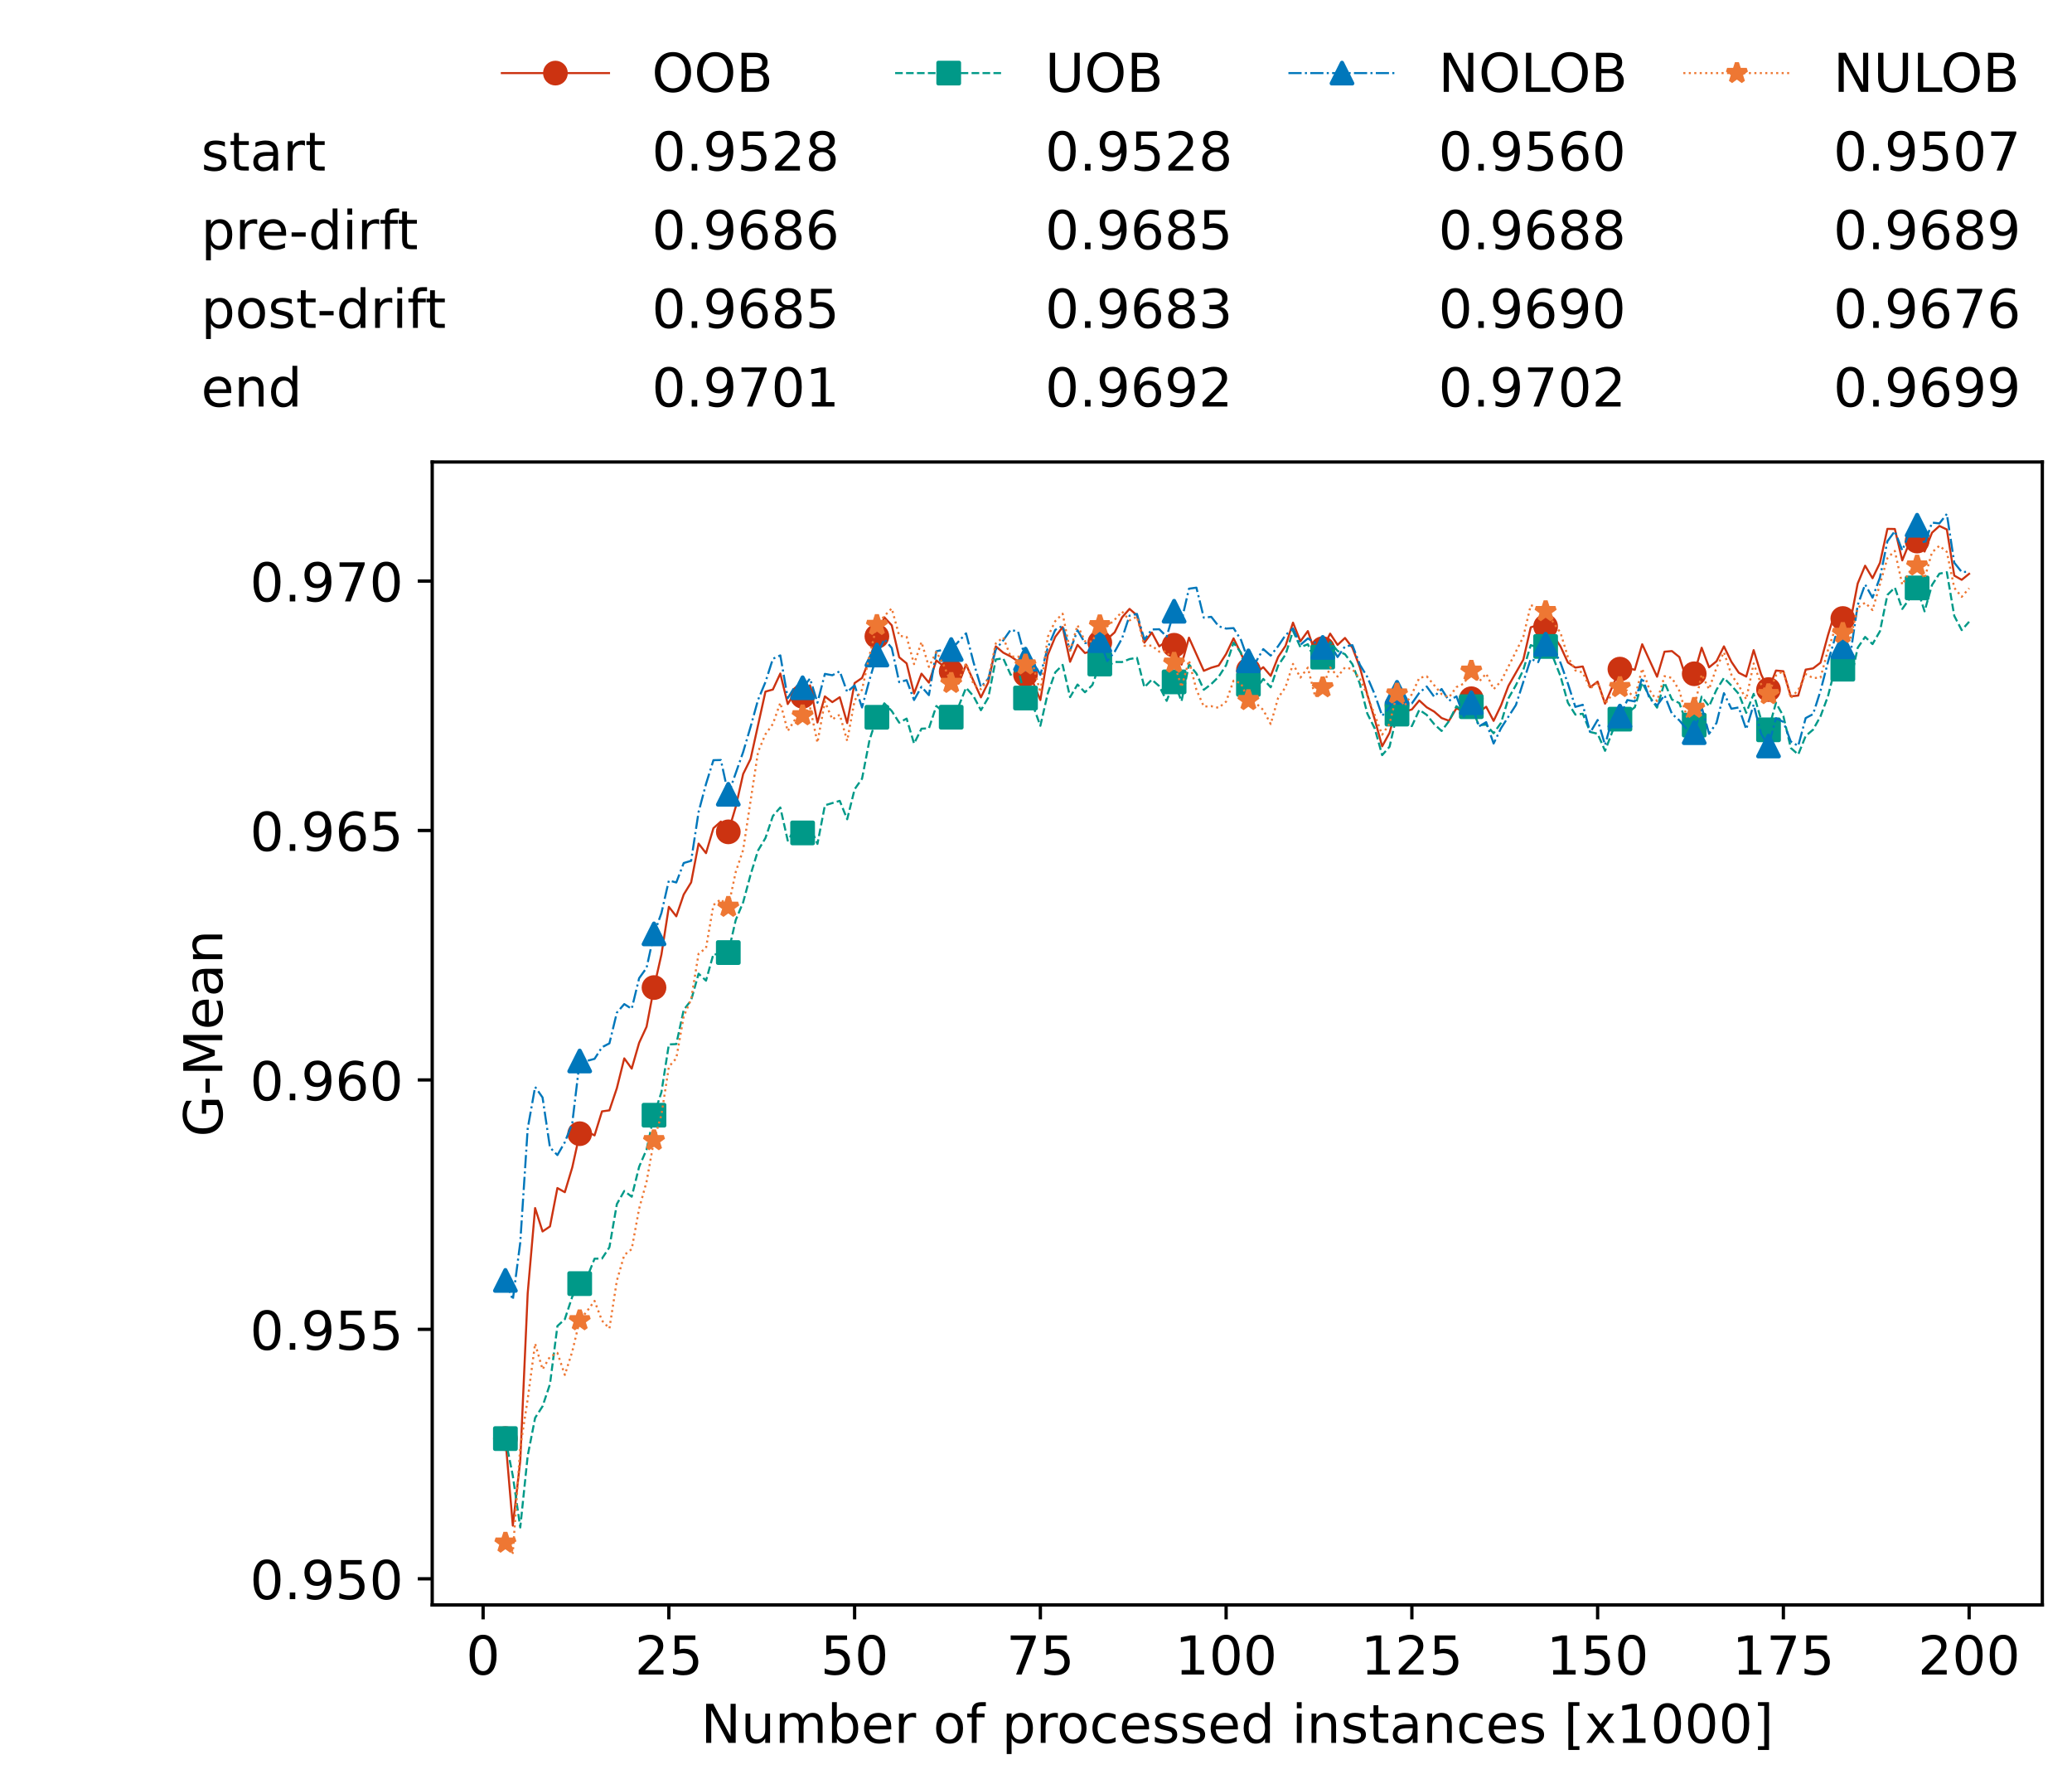 <?xml version="1.0" encoding="utf-8" standalone="no"?>
<!DOCTYPE svg PUBLIC "-//W3C//DTD SVG 1.1//EN"
  "http://www.w3.org/Graphics/SVG/1.1/DTD/svg11.dtd">
<!-- Created with matplotlib (https://matplotlib.org/) -->
<svg height="432.615pt" version="1.1" viewBox="0 0 502.65 432.615" width="502.65pt" xmlns="http://www.w3.org/2000/svg" xmlns:xlink="http://www.w3.org/1999/xlink">
 <defs>
  <style type="text/css">*{stroke-linecap:butt;stroke-linejoin:round;}</style>
 </defs>
 <g id="figure_1">
  <g id="patch_1">
   <path d="M 0 432.615 
L 502.65 432.615 
L 502.65 0 
L 0 0 
z
" style="fill:#ffffff;"/>
  </g>
  <g id="axes_1">
   <g id="patch_2">
    <path d="M 104.85 389.252 
L 495.45 389.252 
L 495.45 112.052 
L 104.85 112.052 
z
" style="fill:#ffffff;"/>
   </g>
   <g id="matplotlib.axis_1">
    <g id="xtick_1">
     <g id="line2d_1">
      <defs>
       <path d="M 0 0 
L 0 3.5 
" id="m8592bbd5a9" style="stroke:#000000;stroke-width:0.8;"/>
      </defs>
      <g>
       <use style="stroke:#000000;stroke-width:0.8;" x="117.197" xlink:href="#m8592bbd5a9" y="389.252"/>
      </g>
     </g>
     <g id="text_1">
      <!-- 0 -->
      <g transform="translate(113.061 406.13)scale(0.13 -0.13)">
       <defs>
        <path d="M 31.781 66.406 
Q 24.172 66.406 20.328 58.906 
Q 16.5 51.422 16.5 36.375 
Q 16.5 21.391 20.328 13.891 
Q 24.172 6.391 31.781 6.391 
Q 39.453 6.391 43.281 13.891 
Q 47.125 21.391 47.125 36.375 
Q 47.125 51.422 43.281 58.906 
Q 39.453 66.406 31.781 66.406 
z
M 31.781 74.219 
Q 44.047 74.219 50.516 64.516 
Q 56.984 54.828 56.984 36.375 
Q 56.984 17.969 50.516 8.266 
Q 44.047 -1.422 31.781 -1.422 
Q 19.531 -1.422 13.062 8.266 
Q 6.594 17.969 6.594 36.375 
Q 6.594 54.828 13.062 64.516 
Q 19.531 74.219 31.781 74.219 
z
" id="DejaVuSans-48"/>
       </defs>
       <use xlink:href="#DejaVuSans-48"/>
      </g>
     </g>
    </g>
    <g id="xtick_2">
     <g id="line2d_2">
      <g>
       <use style="stroke:#000000;stroke-width:0.8;" x="162.259" xlink:href="#m8592bbd5a9" y="389.252"/>
      </g>
     </g>
     <g id="text_2">
      <!-- 25 -->
      <g transform="translate(153.988 406.13)scale(0.13 -0.13)">
       <defs>
        <path d="M 19.188 8.297 
L 53.609 8.297 
L 53.609 0 
L 7.328 0 
L 7.328 8.297 
Q 12.938 14.109 22.625 23.891 
Q 32.328 33.688 34.812 36.531 
Q 39.547 41.844 41.422 45.531 
Q 43.312 49.219 43.312 52.781 
Q 43.312 58.594 39.234 62.25 
Q 35.156 65.922 28.609 65.922 
Q 23.969 65.922 18.812 64.312 
Q 13.672 62.703 7.812 59.422 
L 7.812 69.391 
Q 13.766 71.781 18.938 73 
Q 24.125 74.219 28.422 74.219 
Q 39.75 74.219 46.484 68.547 
Q 53.219 62.891 53.219 53.422 
Q 53.219 48.922 51.531 44.891 
Q 49.859 40.875 45.406 35.406 
Q 44.188 33.984 37.641 27.219 
Q 31.109 20.453 19.188 8.297 
z
" id="DejaVuSans-50"/>
        <path d="M 10.797 72.906 
L 49.516 72.906 
L 49.516 64.594 
L 19.828 64.594 
L 19.828 46.734 
Q 21.969 47.469 24.109 47.828 
Q 26.266 48.188 28.422 48.188 
Q 40.625 48.188 47.75 41.5 
Q 54.891 34.812 54.891 23.391 
Q 54.891 11.625 47.562 5.094 
Q 40.234 -1.422 26.906 -1.422 
Q 22.312 -1.422 17.547 -0.641 
Q 12.797 0.141 7.719 1.703 
L 7.719 11.625 
Q 12.109 9.234 16.797 8.062 
Q 21.484 6.891 26.703 6.891 
Q 35.156 6.891 40.078 11.328 
Q 45.016 15.766 45.016 23.391 
Q 45.016 31 40.078 35.438 
Q 35.156 39.891 26.703 39.891 
Q 22.75 39.891 18.812 39.016 
Q 14.891 38.141 10.797 36.281 
z
" id="DejaVuSans-53"/>
       </defs>
       <use xlink:href="#DejaVuSans-50"/>
       <use x="63.623" xlink:href="#DejaVuSans-53"/>
      </g>
     </g>
    </g>
    <g id="xtick_3">
     <g id="line2d_3">
      <g>
       <use style="stroke:#000000;stroke-width:0.8;" x="207.322" xlink:href="#m8592bbd5a9" y="389.252"/>
      </g>
     </g>
     <g id="text_3">
      <!-- 50 -->
      <g transform="translate(199.05 406.13)scale(0.13 -0.13)">
       <use xlink:href="#DejaVuSans-53"/>
       <use x="63.623" xlink:href="#DejaVuSans-48"/>
      </g>
     </g>
    </g>
    <g id="xtick_4">
     <g id="line2d_4">
      <g>
       <use style="stroke:#000000;stroke-width:0.8;" x="252.384" xlink:href="#m8592bbd5a9" y="389.252"/>
      </g>
     </g>
     <g id="text_4">
      <!-- 75 -->
      <g transform="translate(244.113 406.13)scale(0.13 -0.13)">
       <defs>
        <path d="M 8.203 72.906 
L 55.078 72.906 
L 55.078 68.703 
L 28.609 0 
L 18.312 0 
L 43.219 64.594 
L 8.203 64.594 
z
" id="DejaVuSans-55"/>
       </defs>
       <use xlink:href="#DejaVuSans-55"/>
       <use x="63.623" xlink:href="#DejaVuSans-53"/>
      </g>
     </g>
    </g>
    <g id="xtick_5">
     <g id="line2d_5">
      <g>
       <use style="stroke:#000000;stroke-width:0.8;" x="297.446" xlink:href="#m8592bbd5a9" y="389.252"/>
      </g>
     </g>
     <g id="text_5">
      <!-- 100 -->
      <g transform="translate(285.039 406.13)scale(0.13 -0.13)">
       <defs>
        <path d="M 12.406 8.297 
L 28.516 8.297 
L 28.516 63.922 
L 10.984 60.406 
L 10.984 69.391 
L 28.422 72.906 
L 38.281 72.906 
L 38.281 8.297 
L 54.391 8.297 
L 54.391 0 
L 12.406 0 
z
" id="DejaVuSans-49"/>
       </defs>
       <use xlink:href="#DejaVuSans-49"/>
       <use x="63.623" xlink:href="#DejaVuSans-48"/>
       <use x="127.246" xlink:href="#DejaVuSans-48"/>
      </g>
     </g>
    </g>
    <g id="xtick_6">
     <g id="line2d_6">
      <g>
       <use style="stroke:#000000;stroke-width:0.8;" x="342.509" xlink:href="#m8592bbd5a9" y="389.252"/>
      </g>
     </g>
     <g id="text_6">
      <!-- 125 -->
      <g transform="translate(330.102 406.13)scale(0.13 -0.13)">
       <use xlink:href="#DejaVuSans-49"/>
       <use x="63.623" xlink:href="#DejaVuSans-50"/>
       <use x="127.246" xlink:href="#DejaVuSans-53"/>
      </g>
     </g>
    </g>
    <g id="xtick_7">
     <g id="line2d_7">
      <g>
       <use style="stroke:#000000;stroke-width:0.8;" x="387.571" xlink:href="#m8592bbd5a9" y="389.252"/>
      </g>
     </g>
     <g id="text_7">
      <!-- 150 -->
      <g transform="translate(375.164 406.13)scale(0.13 -0.13)">
       <use xlink:href="#DejaVuSans-49"/>
       <use x="63.623" xlink:href="#DejaVuSans-53"/>
       <use x="127.246" xlink:href="#DejaVuSans-48"/>
      </g>
     </g>
    </g>
    <g id="xtick_8">
     <g id="line2d_8">
      <g>
       <use style="stroke:#000000;stroke-width:0.8;" x="432.633" xlink:href="#m8592bbd5a9" y="389.252"/>
      </g>
     </g>
     <g id="text_8">
      <!-- 175 -->
      <g transform="translate(420.226 406.13)scale(0.13 -0.13)">
       <use xlink:href="#DejaVuSans-49"/>
       <use x="63.623" xlink:href="#DejaVuSans-55"/>
       <use x="127.246" xlink:href="#DejaVuSans-53"/>
      </g>
     </g>
    </g>
    <g id="xtick_9">
     <g id="line2d_9">
      <g>
       <use style="stroke:#000000;stroke-width:0.8;" x="477.695" xlink:href="#m8592bbd5a9" y="389.252"/>
      </g>
     </g>
     <g id="text_9">
      <!-- 200 -->
      <g transform="translate(465.289 406.13)scale(0.13 -0.13)">
       <use xlink:href="#DejaVuSans-50"/>
       <use x="63.623" xlink:href="#DejaVuSans-48"/>
       <use x="127.246" xlink:href="#DejaVuSans-48"/>
      </g>
     </g>
    </g>
    <g id="text_10">
     <!-- Number of processed instances [x1000] -->
     <g transform="translate(170.025 422.711)scale(0.13 -0.13)">
      <defs>
       <path d="M 9.812 72.906 
L 23.094 72.906 
L 55.422 11.922 
L 55.422 72.906 
L 64.984 72.906 
L 64.984 0 
L 51.703 0 
L 19.391 60.984 
L 19.391 0 
L 9.812 0 
z
" id="DejaVuSans-78"/>
       <path d="M 8.5 21.578 
L 8.5 54.688 
L 17.484 54.688 
L 17.484 21.922 
Q 17.484 14.156 20.5 10.266 
Q 23.531 6.391 29.594 6.391 
Q 36.859 6.391 41.078 11.031 
Q 45.312 15.672 45.312 23.688 
L 45.312 54.688 
L 54.297 54.688 
L 54.297 0 
L 45.312 0 
L 45.312 8.406 
Q 42.047 3.422 37.719 1 
Q 33.406 -1.422 27.688 -1.422 
Q 18.266 -1.422 13.375 4.438 
Q 8.5 10.297 8.5 21.578 
z
M 31.109 56 
z
" id="DejaVuSans-117"/>
       <path d="M 52 44.188 
Q 55.375 50.25 60.062 53.125 
Q 64.75 56 71.094 56 
Q 79.641 56 84.281 50.016 
Q 88.922 44.047 88.922 33.016 
L 88.922 0 
L 79.891 0 
L 79.891 32.719 
Q 79.891 40.578 77.094 44.375 
Q 74.312 48.188 68.609 48.188 
Q 61.625 48.188 57.562 43.547 
Q 53.516 38.922 53.516 30.906 
L 53.516 0 
L 44.484 0 
L 44.484 32.719 
Q 44.484 40.625 41.703 44.406 
Q 38.922 48.188 33.109 48.188 
Q 26.219 48.188 22.156 43.531 
Q 18.109 38.875 18.109 30.906 
L 18.109 0 
L 9.078 0 
L 9.078 54.688 
L 18.109 54.688 
L 18.109 46.188 
Q 21.188 51.219 25.484 53.609 
Q 29.781 56 35.688 56 
Q 41.656 56 45.828 52.969 
Q 50 49.953 52 44.188 
z
" id="DejaVuSans-109"/>
       <path d="M 48.688 27.297 
Q 48.688 37.203 44.609 42.844 
Q 40.531 48.484 33.406 48.484 
Q 26.266 48.484 22.188 42.844 
Q 18.109 37.203 18.109 27.297 
Q 18.109 17.391 22.188 11.75 
Q 26.266 6.109 33.406 6.109 
Q 40.531 6.109 44.609 11.75 
Q 48.688 17.391 48.688 27.297 
z
M 18.109 46.391 
Q 20.953 51.266 25.266 53.625 
Q 29.594 56 35.594 56 
Q 45.562 56 51.781 48.094 
Q 58.016 40.188 58.016 27.297 
Q 58.016 14.406 51.781 6.484 
Q 45.562 -1.422 35.594 -1.422 
Q 29.594 -1.422 25.266 0.953 
Q 20.953 3.328 18.109 8.203 
L 18.109 0 
L 9.078 0 
L 9.078 75.984 
L 18.109 75.984 
z
" id="DejaVuSans-98"/>
       <path d="M 56.203 29.594 
L 56.203 25.203 
L 14.891 25.203 
Q 15.484 15.922 20.484 11.062 
Q 25.484 6.203 34.422 6.203 
Q 39.594 6.203 44.453 7.469 
Q 49.312 8.734 54.109 11.281 
L 54.109 2.781 
Q 49.266 0.734 44.188 -0.344 
Q 39.109 -1.422 33.891 -1.422 
Q 20.797 -1.422 13.156 6.188 
Q 5.516 13.812 5.516 26.812 
Q 5.516 40.234 12.766 48.109 
Q 20.016 56 32.328 56 
Q 43.359 56 49.781 48.891 
Q 56.203 41.797 56.203 29.594 
z
M 47.219 32.234 
Q 47.125 39.594 43.094 43.984 
Q 39.062 48.391 32.422 48.391 
Q 24.906 48.391 20.391 44.141 
Q 15.875 39.891 15.188 32.172 
z
" id="DejaVuSans-101"/>
       <path d="M 41.109 46.297 
Q 39.594 47.172 37.812 47.578 
Q 36.031 48 33.891 48 
Q 26.266 48 22.188 43.047 
Q 18.109 38.094 18.109 28.812 
L 18.109 0 
L 9.078 0 
L 9.078 54.688 
L 18.109 54.688 
L 18.109 46.188 
Q 20.953 51.172 25.484 53.578 
Q 30.031 56 36.531 56 
Q 37.453 56 38.578 55.875 
Q 39.703 55.766 41.062 55.516 
z
" id="DejaVuSans-114"/>
       <path id="DejaVuSans-32"/>
       <path d="M 30.609 48.391 
Q 23.391 48.391 19.188 42.75 
Q 14.984 37.109 14.984 27.297 
Q 14.984 17.484 19.156 11.844 
Q 23.344 6.203 30.609 6.203 
Q 37.797 6.203 41.984 11.859 
Q 46.188 17.531 46.188 27.297 
Q 46.188 37.016 41.984 42.703 
Q 37.797 48.391 30.609 48.391 
z
M 30.609 56 
Q 42.328 56 49.016 48.375 
Q 55.719 40.766 55.719 27.297 
Q 55.719 13.875 49.016 6.219 
Q 42.328 -1.422 30.609 -1.422 
Q 18.844 -1.422 12.172 6.219 
Q 5.516 13.875 5.516 27.297 
Q 5.516 40.766 12.172 48.375 
Q 18.844 56 30.609 56 
z
" id="DejaVuSans-111"/>
       <path d="M 37.109 75.984 
L 37.109 68.5 
L 28.516 68.5 
Q 23.688 68.5 21.797 66.547 
Q 19.922 64.594 19.922 59.516 
L 19.922 54.688 
L 34.719 54.688 
L 34.719 47.703 
L 19.922 47.703 
L 19.922 0 
L 10.891 0 
L 10.891 47.703 
L 2.297 47.703 
L 2.297 54.688 
L 10.891 54.688 
L 10.891 58.5 
Q 10.891 67.625 15.141 71.797 
Q 19.391 75.984 28.609 75.984 
z
" id="DejaVuSans-102"/>
       <path d="M 18.109 8.203 
L 18.109 -20.797 
L 9.078 -20.797 
L 9.078 54.688 
L 18.109 54.688 
L 18.109 46.391 
Q 20.953 51.266 25.266 53.625 
Q 29.594 56 35.594 56 
Q 45.562 56 51.781 48.094 
Q 58.016 40.188 58.016 27.297 
Q 58.016 14.406 51.781 6.484 
Q 45.562 -1.422 35.594 -1.422 
Q 29.594 -1.422 25.266 0.953 
Q 20.953 3.328 18.109 8.203 
z
M 48.688 27.297 
Q 48.688 37.203 44.609 42.844 
Q 40.531 48.484 33.406 48.484 
Q 26.266 48.484 22.188 42.844 
Q 18.109 37.203 18.109 27.297 
Q 18.109 17.391 22.188 11.75 
Q 26.266 6.109 33.406 6.109 
Q 40.531 6.109 44.609 11.75 
Q 48.688 17.391 48.688 27.297 
z
" id="DejaVuSans-112"/>
       <path d="M 48.781 52.594 
L 48.781 44.188 
Q 44.969 46.297 41.141 47.344 
Q 37.312 48.391 33.406 48.391 
Q 24.656 48.391 19.812 42.844 
Q 14.984 37.312 14.984 27.297 
Q 14.984 17.281 19.812 11.734 
Q 24.656 6.203 33.406 6.203 
Q 37.312 6.203 41.141 7.25 
Q 44.969 8.297 48.781 10.406 
L 48.781 2.094 
Q 45.016 0.344 40.984 -0.531 
Q 36.969 -1.422 32.422 -1.422 
Q 20.062 -1.422 12.781 6.344 
Q 5.516 14.109 5.516 27.297 
Q 5.516 40.672 12.859 48.328 
Q 20.219 56 33.016 56 
Q 37.156 56 41.109 55.141 
Q 45.062 54.297 48.781 52.594 
z
" id="DejaVuSans-99"/>
       <path d="M 44.281 53.078 
L 44.281 44.578 
Q 40.484 46.531 36.375 47.5 
Q 32.281 48.484 27.875 48.484 
Q 21.188 48.484 17.844 46.438 
Q 14.5 44.391 14.5 40.281 
Q 14.5 37.156 16.891 35.375 
Q 19.281 33.594 26.516 31.984 
L 29.594 31.297 
Q 39.156 29.25 43.188 25.516 
Q 47.219 21.781 47.219 15.094 
Q 47.219 7.469 41.188 3.016 
Q 35.156 -1.422 24.609 -1.422 
Q 20.219 -1.422 15.453 -0.562 
Q 10.688 0.297 5.422 2 
L 5.422 11.281 
Q 10.406 8.688 15.234 7.391 
Q 20.062 6.109 24.812 6.109 
Q 31.156 6.109 34.562 8.281 
Q 37.984 10.453 37.984 14.406 
Q 37.984 18.062 35.516 20.016 
Q 33.062 21.969 24.703 23.781 
L 21.578 24.516 
Q 13.234 26.266 9.516 29.906 
Q 5.812 33.547 5.812 39.891 
Q 5.812 47.609 11.281 51.797 
Q 16.75 56 26.812 56 
Q 31.781 56 36.172 55.266 
Q 40.578 54.547 44.281 53.078 
z
" id="DejaVuSans-115"/>
       <path d="M 45.406 46.391 
L 45.406 75.984 
L 54.391 75.984 
L 54.391 0 
L 45.406 0 
L 45.406 8.203 
Q 42.578 3.328 38.25 0.953 
Q 33.938 -1.422 27.875 -1.422 
Q 17.969 -1.422 11.734 6.484 
Q 5.516 14.406 5.516 27.297 
Q 5.516 40.188 11.734 48.094 
Q 17.969 56 27.875 56 
Q 33.938 56 38.25 53.625 
Q 42.578 51.266 45.406 46.391 
z
M 14.797 27.297 
Q 14.797 17.391 18.875 11.75 
Q 22.953 6.109 30.078 6.109 
Q 37.203 6.109 41.297 11.75 
Q 45.406 17.391 45.406 27.297 
Q 45.406 37.203 41.297 42.844 
Q 37.203 48.484 30.078 48.484 
Q 22.953 48.484 18.875 42.844 
Q 14.797 37.203 14.797 27.297 
z
" id="DejaVuSans-100"/>
       <path d="M 9.422 54.688 
L 18.406 54.688 
L 18.406 0 
L 9.422 0 
z
M 9.422 75.984 
L 18.406 75.984 
L 18.406 64.594 
L 9.422 64.594 
z
" id="DejaVuSans-105"/>
       <path d="M 54.891 33.016 
L 54.891 0 
L 45.906 0 
L 45.906 32.719 
Q 45.906 40.484 42.875 44.328 
Q 39.844 48.188 33.797 48.188 
Q 26.516 48.188 22.312 43.547 
Q 18.109 38.922 18.109 30.906 
L 18.109 0 
L 9.078 0 
L 9.078 54.688 
L 18.109 54.688 
L 18.109 46.188 
Q 21.344 51.125 25.703 53.562 
Q 30.078 56 35.797 56 
Q 45.219 56 50.047 50.172 
Q 54.891 44.344 54.891 33.016 
z
" id="DejaVuSans-110"/>
       <path d="M 18.312 70.219 
L 18.312 54.688 
L 36.812 54.688 
L 36.812 47.703 
L 18.312 47.703 
L 18.312 18.016 
Q 18.312 11.328 20.141 9.422 
Q 21.969 7.516 27.594 7.516 
L 36.812 7.516 
L 36.812 0 
L 27.594 0 
Q 17.188 0 13.234 3.875 
Q 9.281 7.766 9.281 18.016 
L 9.281 47.703 
L 2.688 47.703 
L 2.688 54.688 
L 9.281 54.688 
L 9.281 70.219 
z
" id="DejaVuSans-116"/>
       <path d="M 34.281 27.484 
Q 23.391 27.484 19.188 25 
Q 14.984 22.516 14.984 16.5 
Q 14.984 11.719 18.141 8.906 
Q 21.297 6.109 26.703 6.109 
Q 34.188 6.109 38.703 11.406 
Q 43.219 16.703 43.219 25.484 
L 43.219 27.484 
z
M 52.203 31.203 
L 52.203 0 
L 43.219 0 
L 43.219 8.297 
Q 40.141 3.328 35.547 0.953 
Q 30.953 -1.422 24.312 -1.422 
Q 15.922 -1.422 10.953 3.297 
Q 6 8.016 6 15.922 
Q 6 25.141 12.172 29.828 
Q 18.359 34.516 30.609 34.516 
L 43.219 34.516 
L 43.219 35.406 
Q 43.219 41.609 39.141 45 
Q 35.062 48.391 27.688 48.391 
Q 23 48.391 18.547 47.266 
Q 14.109 46.141 10.016 43.891 
L 10.016 52.203 
Q 14.938 54.109 19.578 55.047 
Q 24.219 56 28.609 56 
Q 40.484 56 46.344 49.844 
Q 52.203 43.703 52.203 31.203 
z
" id="DejaVuSans-97"/>
       <path d="M 8.594 75.984 
L 29.297 75.984 
L 29.297 69 
L 17.578 69 
L 17.578 -6.203 
L 29.297 -6.203 
L 29.297 -13.188 
L 8.594 -13.188 
z
" id="DejaVuSans-91"/>
       <path d="M 54.891 54.688 
L 35.109 28.078 
L 55.906 0 
L 45.312 0 
L 29.391 21.484 
L 13.484 0 
L 2.875 0 
L 24.125 28.609 
L 4.688 54.688 
L 15.281 54.688 
L 29.781 35.203 
L 44.281 54.688 
z
" id="DejaVuSans-120"/>
       <path d="M 30.422 75.984 
L 30.422 -13.188 
L 9.719 -13.188 
L 9.719 -6.203 
L 21.391 -6.203 
L 21.391 69 
L 9.719 69 
L 9.719 75.984 
z
" id="DejaVuSans-93"/>
      </defs>
      <use xlink:href="#DejaVuSans-78"/>
      <use x="74.805" xlink:href="#DejaVuSans-117"/>
      <use x="138.184" xlink:href="#DejaVuSans-109"/>
      <use x="235.596" xlink:href="#DejaVuSans-98"/>
      <use x="299.072" xlink:href="#DejaVuSans-101"/>
      <use x="360.596" xlink:href="#DejaVuSans-114"/>
      <use x="401.709" xlink:href="#DejaVuSans-32"/>
      <use x="433.496" xlink:href="#DejaVuSans-111"/>
      <use x="494.678" xlink:href="#DejaVuSans-102"/>
      <use x="529.883" xlink:href="#DejaVuSans-32"/>
      <use x="561.67" xlink:href="#DejaVuSans-112"/>
      <use x="625.146" xlink:href="#DejaVuSans-114"/>
      <use x="664.01" xlink:href="#DejaVuSans-111"/>
      <use x="725.191" xlink:href="#DejaVuSans-99"/>
      <use x="780.172" xlink:href="#DejaVuSans-101"/>
      <use x="841.695" xlink:href="#DejaVuSans-115"/>
      <use x="893.795" xlink:href="#DejaVuSans-115"/>
      <use x="945.895" xlink:href="#DejaVuSans-101"/>
      <use x="1007.418" xlink:href="#DejaVuSans-100"/>
      <use x="1070.895" xlink:href="#DejaVuSans-32"/>
      <use x="1102.682" xlink:href="#DejaVuSans-105"/>
      <use x="1130.465" xlink:href="#DejaVuSans-110"/>
      <use x="1193.844" xlink:href="#DejaVuSans-115"/>
      <use x="1245.943" xlink:href="#DejaVuSans-116"/>
      <use x="1285.152" xlink:href="#DejaVuSans-97"/>
      <use x="1346.432" xlink:href="#DejaVuSans-110"/>
      <use x="1409.811" xlink:href="#DejaVuSans-99"/>
      <use x="1464.791" xlink:href="#DejaVuSans-101"/>
      <use x="1526.314" xlink:href="#DejaVuSans-115"/>
      <use x="1578.414" xlink:href="#DejaVuSans-32"/>
      <use x="1610.201" xlink:href="#DejaVuSans-91"/>
      <use x="1649.215" xlink:href="#DejaVuSans-120"/>
      <use x="1708.395" xlink:href="#DejaVuSans-49"/>
      <use x="1772.018" xlink:href="#DejaVuSans-48"/>
      <use x="1835.641" xlink:href="#DejaVuSans-48"/>
      <use x="1899.264" xlink:href="#DejaVuSans-48"/>
      <use x="1962.887" xlink:href="#DejaVuSans-93"/>
     </g>
    </g>
   </g>
   <g id="matplotlib.axis_2">
    <g id="ytick_1">
     <g id="line2d_10">
      <defs>
       <path d="M 0 0 
L -3.5 0 
" id="mf1618a3207" style="stroke:#000000;stroke-width:0.8;"/>
      </defs>
      <g>
       <use style="stroke:#000000;stroke-width:0.8;" x="104.85" xlink:href="#mf1618a3207" y="382.911"/>
      </g>
     </g>
     <g id="text_11">
      <!-- 0.950 -->
      <g transform="translate(60.633 387.85)scale(0.13 -0.13)">
       <defs>
        <path d="M 10.688 12.406 
L 21 12.406 
L 21 0 
L 10.688 0 
z
" id="DejaVuSans-46"/>
        <path d="M 10.984 1.516 
L 10.984 10.5 
Q 14.703 8.734 18.5 7.812 
Q 22.312 6.891 25.984 6.891 
Q 35.75 6.891 40.891 13.453 
Q 46.047 20.016 46.781 33.406 
Q 43.953 29.203 39.594 26.953 
Q 35.25 24.703 29.984 24.703 
Q 19.047 24.703 12.672 31.312 
Q 6.297 37.938 6.297 49.422 
Q 6.297 60.641 12.938 67.422 
Q 19.578 74.219 30.609 74.219 
Q 43.266 74.219 49.922 64.516 
Q 56.594 54.828 56.594 36.375 
Q 56.594 19.141 48.406 8.859 
Q 40.234 -1.422 26.422 -1.422 
Q 22.703 -1.422 18.891 -0.688 
Q 15.094 0.047 10.984 1.516 
z
M 30.609 32.422 
Q 37.25 32.422 41.125 36.953 
Q 45.016 41.5 45.016 49.422 
Q 45.016 57.281 41.125 61.844 
Q 37.25 66.406 30.609 66.406 
Q 23.969 66.406 20.094 61.844 
Q 16.219 57.281 16.219 49.422 
Q 16.219 41.5 20.094 36.953 
Q 23.969 32.422 30.609 32.422 
z
" id="DejaVuSans-57"/>
       </defs>
       <use xlink:href="#DejaVuSans-48"/>
       <use x="63.623" xlink:href="#DejaVuSans-46"/>
       <use x="95.41" xlink:href="#DejaVuSans-57"/>
       <use x="159.033" xlink:href="#DejaVuSans-53"/>
       <use x="222.656" xlink:href="#DejaVuSans-48"/>
      </g>
     </g>
    </g>
    <g id="ytick_2">
     <g id="line2d_11">
      <g>
       <use style="stroke:#000000;stroke-width:0.8;" x="104.85" xlink:href="#mf1618a3207" y="322.415"/>
      </g>
     </g>
     <g id="text_12">
      <!-- 0.955 -->
      <g transform="translate(60.633 327.354)scale(0.13 -0.13)">
       <use xlink:href="#DejaVuSans-48"/>
       <use x="63.623" xlink:href="#DejaVuSans-46"/>
       <use x="95.41" xlink:href="#DejaVuSans-57"/>
       <use x="159.033" xlink:href="#DejaVuSans-53"/>
       <use x="222.656" xlink:href="#DejaVuSans-53"/>
      </g>
     </g>
    </g>
    <g id="ytick_3">
     <g id="line2d_12">
      <g>
       <use style="stroke:#000000;stroke-width:0.8;" x="104.85" xlink:href="#mf1618a3207" y="261.919"/>
      </g>
     </g>
     <g id="text_13">
      <!-- 0.960 -->
      <g transform="translate(60.633 266.858)scale(0.13 -0.13)">
       <defs>
        <path d="M 33.016 40.375 
Q 26.375 40.375 22.484 35.828 
Q 18.609 31.297 18.609 23.391 
Q 18.609 15.531 22.484 10.953 
Q 26.375 6.391 33.016 6.391 
Q 39.656 6.391 43.531 10.953 
Q 47.406 15.531 47.406 23.391 
Q 47.406 31.297 43.531 35.828 
Q 39.656 40.375 33.016 40.375 
z
M 52.594 71.297 
L 52.594 62.312 
Q 48.875 64.062 45.094 64.984 
Q 41.312 65.922 37.594 65.922 
Q 27.828 65.922 22.672 59.328 
Q 17.531 52.734 16.797 39.406 
Q 19.672 43.656 24.016 45.922 
Q 28.375 48.188 33.594 48.188 
Q 44.578 48.188 50.953 41.516 
Q 57.328 34.859 57.328 23.391 
Q 57.328 12.156 50.688 5.359 
Q 44.047 -1.422 33.016 -1.422 
Q 20.359 -1.422 13.672 8.266 
Q 6.984 17.969 6.984 36.375 
Q 6.984 53.656 15.188 63.938 
Q 23.391 74.219 37.203 74.219 
Q 40.922 74.219 44.703 73.484 
Q 48.484 72.75 52.594 71.297 
z
" id="DejaVuSans-54"/>
       </defs>
       <use xlink:href="#DejaVuSans-48"/>
       <use x="63.623" xlink:href="#DejaVuSans-46"/>
       <use x="95.41" xlink:href="#DejaVuSans-57"/>
       <use x="159.033" xlink:href="#DejaVuSans-54"/>
       <use x="222.656" xlink:href="#DejaVuSans-48"/>
      </g>
     </g>
    </g>
    <g id="ytick_4">
     <g id="line2d_13">
      <g>
       <use style="stroke:#000000;stroke-width:0.8;" x="104.85" xlink:href="#mf1618a3207" y="201.423"/>
      </g>
     </g>
     <g id="text_14">
      <!-- 0.965 -->
      <g transform="translate(60.633 206.362)scale(0.13 -0.13)">
       <use xlink:href="#DejaVuSans-48"/>
       <use x="63.623" xlink:href="#DejaVuSans-46"/>
       <use x="95.41" xlink:href="#DejaVuSans-57"/>
       <use x="159.033" xlink:href="#DejaVuSans-54"/>
       <use x="222.656" xlink:href="#DejaVuSans-53"/>
      </g>
     </g>
    </g>
    <g id="ytick_5">
     <g id="line2d_14">
      <g>
       <use style="stroke:#000000;stroke-width:0.8;" x="104.85" xlink:href="#mf1618a3207" y="140.927"/>
      </g>
     </g>
     <g id="text_15">
      <!-- 0.970 -->
      <g transform="translate(60.633 145.866)scale(0.13 -0.13)">
       <use xlink:href="#DejaVuSans-48"/>
       <use x="63.623" xlink:href="#DejaVuSans-46"/>
       <use x="95.41" xlink:href="#DejaVuSans-57"/>
       <use x="159.033" xlink:href="#DejaVuSans-55"/>
       <use x="222.656" xlink:href="#DejaVuSans-48"/>
      </g>
     </g>
    </g>
    <g id="text_16">
     <!-- G-Mean -->
     <g transform="translate(53.93 275.744)rotate(-90)scale(0.13 -0.13)">
      <defs>
       <path d="M 59.516 10.406 
L 59.516 29.984 
L 43.406 29.984 
L 43.406 38.094 
L 69.281 38.094 
L 69.281 6.781 
Q 63.578 2.734 56.688 0.656 
Q 49.812 -1.422 42 -1.422 
Q 24.906 -1.422 15.25 8.562 
Q 5.609 18.562 5.609 36.375 
Q 5.609 54.25 15.25 64.234 
Q 24.906 74.219 42 74.219 
Q 49.125 74.219 55.547 72.453 
Q 61.969 70.703 67.391 67.281 
L 67.391 56.781 
Q 61.922 61.422 55.766 63.766 
Q 49.609 66.109 42.828 66.109 
Q 29.438 66.109 22.719 58.641 
Q 16.016 51.172 16.016 36.375 
Q 16.016 21.625 22.719 14.156 
Q 29.438 6.688 42.828 6.688 
Q 48.047 6.688 52.141 7.594 
Q 56.25 8.5 59.516 10.406 
z
" id="DejaVuSans-71"/>
       <path d="M 4.891 31.391 
L 31.203 31.391 
L 31.203 23.391 
L 4.891 23.391 
z
" id="DejaVuSans-45"/>
       <path d="M 9.812 72.906 
L 24.516 72.906 
L 43.109 23.297 
L 61.812 72.906 
L 76.516 72.906 
L 76.516 0 
L 66.891 0 
L 66.891 64.016 
L 48.094 14.016 
L 38.188 14.016 
L 19.391 64.016 
L 19.391 0 
L 9.812 0 
z
" id="DejaVuSans-77"/>
      </defs>
      <use xlink:href="#DejaVuSans-71"/>
      <use x="77.49" xlink:href="#DejaVuSans-45"/>
      <use x="113.574" xlink:href="#DejaVuSans-77"/>
      <use x="199.854" xlink:href="#DejaVuSans-101"/>
      <use x="261.377" xlink:href="#DejaVuSans-97"/>
      <use x="322.656" xlink:href="#DejaVuSans-110"/>
     </g>
    </g>
   </g>
   <g id="line2d_15"/>
   <g id="line2d_16"/>
   <g id="line2d_17"/>
   <g id="line2d_18"/>
   <g id="line2d_19"/>
   <g id="line2d_20">
    <path clip-path="url(#p1c8c7dec78)" d="M 122.605 348.905 
L 124.407 370.02 
L 126.21 354.316 
L 128.012 313.694 
L 129.815 292.993 
L 131.617 298.669 
L 133.419 297.456 
L 135.222 288.141 
L 137.024 289.149 
L 138.827 283.137 
L 140.629 274.959 
L 142.432 274.446 
L 144.234 275.374 
L 146.037 269.548 
L 147.839 269.295 
L 149.642 263.925 
L 151.444 256.691 
L 153.247 259.179 
L 155.049 252.915 
L 156.852 249.017 
L 158.654 239.518 
L 160.457 231.511 
L 162.259 219.936 
L 164.062 222.235 
L 165.864 216.955 
L 167.667 214.009 
L 169.469 204.604 
L 171.272 206.917 
L 173.074 200.859 
L 174.877 199.258 
L 176.679 201.751 
L 178.482 195.699 
L 180.284 187.718 
L 182.087 184.073 
L 185.692 167.736 
L 187.494 167.237 
L 189.297 163.353 
L 191.099 170.758 
L 192.902 167.909 
L 194.704 168.883 
L 196.507 166.216 
L 198.309 175.235 
L 200.112 168.9 
L 201.914 170.29 
L 203.717 169.098 
L 205.519 175.37 
L 207.322 165.661 
L 209.124 164.434 
L 210.927 159.951 
L 212.729 154.332 
L 214.532 149.716 
L 216.334 151.666 
L 218.137 159.412 
L 219.939 160.894 
L 221.742 168.21 
L 223.544 163.388 
L 225.347 165.564 
L 227.149 160.18 
L 228.952 161.6 
L 230.754 162.811 
L 232.557 165.764 
L 234.359 161.175 
L 237.964 169.133 
L 239.767 165.466 
L 241.569 156.766 
L 243.372 158.288 
L 245.174 159.214 
L 246.976 160.4 
L 248.779 163.637 
L 250.581 165.422 
L 252.384 169.79 
L 254.186 158.847 
L 255.989 154.466 
L 257.791 152.089 
L 259.594 160.504 
L 261.396 156.398 
L 263.199 158.378 
L 265.001 157.878 
L 266.804 155.835 
L 268.606 154.982 
L 270.409 153.371 
L 272.211 149.722 
L 274.014 147.681 
L 275.816 149.242 
L 277.619 155.864 
L 279.421 153.41 
L 281.224 156.763 
L 283.026 155.493 
L 284.829 156.493 
L 286.631 161.194 
L 288.434 154.658 
L 292.039 162.697 
L 293.841 161.937 
L 295.644 161.414 
L 297.446 158.604 
L 299.249 154.829 
L 301.051 158.493 
L 302.854 162.518 
L 304.656 163.17 
L 306.459 161.82 
L 308.261 163.922 
L 310.064 159.347 
L 311.866 156.632 
L 313.669 151.01 
L 315.471 155.545 
L 317.274 153.056 
L 319.076 158.378 
L 320.879 157.322 
L 322.681 153.674 
L 324.484 156.408 
L 326.286 154.725 
L 328.089 157.096 
L 329.891 161.834 
L 331.694 168.446 
L 333.496 174.484 
L 335.299 181.007 
L 337.101 177.722 
L 338.904 171.024 
L 340.706 172.606 
L 342.509 172.065 
L 344.311 169.894 
L 346.114 171.545 
L 347.916 172.586 
L 349.719 174.15 
L 351.521 174.805 
L 353.324 171.772 
L 355.126 172.63 
L 356.928 169.466 
L 358.731 172.704 
L 360.533 171.416 
L 362.336 174.838 
L 364.138 171.08 
L 365.941 166.328 
L 369.546 159.991 
L 371.348 152.151 
L 373.151 151.56 
L 374.953 151.925 
L 376.756 154.051 
L 378.558 156.757 
L 380.361 160.692 
L 382.163 161.912 
L 383.966 161.644 
L 385.768 166.693 
L 387.571 165.32 
L 389.373 170.661 
L 392.978 162.284 
L 394.781 161.975 
L 396.583 162.455 
L 398.386 156.253 
L 401.991 164.132 
L 403.793 158.06 
L 405.596 157.904 
L 407.398 159.363 
L 409.201 164.951 
L 411.003 163.413 
L 412.806 157.096 
L 414.608 161.851 
L 416.411 160.38 
L 418.213 156.766 
L 420.016 160.49 
L 421.818 163.166 
L 423.621 164.089 
L 425.423 157.675 
L 427.226 163.546 
L 429.028 167.244 
L 430.831 162.632 
L 432.633 162.794 
L 434.436 168.892 
L 436.238 168.701 
L 438.041 162.404 
L 439.843 162.106 
L 441.646 160.717 
L 443.448 154.077 
L 445.251 148.208 
L 447.053 150.007 
L 448.856 150.926 
L 450.658 141.535 
L 452.461 137.204 
L 454.263 140.238 
L 456.066 136.507 
L 457.868 128.267 
L 459.671 128.302 
L 461.473 135.917 
L 463.276 131.466 
L 465.078 131.23 
L 466.881 133.768 
L 468.683 129.202 
L 470.485 127.562 
L 472.288 128.417 
L 474.09 139.601 
L 475.893 140.626 
L 477.695 139.168 
L 477.695 139.168 
" style="fill:none;stroke:#cc3311;stroke-linecap:square;stroke-width:0.5;"/>
    <defs>
     <path d="M 0 2.5 
C 0.663 2.5 1.299 2.237 1.768 1.768 
C 2.237 1.299 2.5 0.663 2.5 0 
C 2.5 -0.663 2.237 -1.299 1.768 -1.768 
C 1.299 -2.237 0.663 -2.5 0 -2.5 
C -0.663 -2.5 -1.299 -2.237 -1.768 -1.768 
C -2.237 -1.299 -2.5 -0.663 -2.5 0 
C -2.5 0.663 -2.237 1.299 -1.768 1.768 
C -1.299 2.237 -0.663 2.5 0 2.5 
z
" id="m7f74e2b946" style="stroke:#cc3311;"/>
    </defs>
    <g clip-path="url(#p1c8c7dec78)">
     <use style="fill:#cc3311;stroke:#cc3311;" x="122.605" xlink:href="#m7f74e2b946" y="348.905"/>
     <use style="fill:#cc3311;stroke:#cc3311;" x="140.629" xlink:href="#m7f74e2b946" y="274.959"/>
     <use style="fill:#cc3311;stroke:#cc3311;" x="158.654" xlink:href="#m7f74e2b946" y="239.518"/>
     <use style="fill:#cc3311;stroke:#cc3311;" x="176.679" xlink:href="#m7f74e2b946" y="201.751"/>
     <use style="fill:#cc3311;stroke:#cc3311;" x="194.704" xlink:href="#m7f74e2b946" y="168.883"/>
     <use style="fill:#cc3311;stroke:#cc3311;" x="212.729" xlink:href="#m7f74e2b946" y="154.332"/>
     <use style="fill:#cc3311;stroke:#cc3311;" x="230.754" xlink:href="#m7f74e2b946" y="162.811"/>
     <use style="fill:#cc3311;stroke:#cc3311;" x="248.779" xlink:href="#m7f74e2b946" y="163.637"/>
     <use style="fill:#cc3311;stroke:#cc3311;" x="266.804" xlink:href="#m7f74e2b946" y="155.835"/>
     <use style="fill:#cc3311;stroke:#cc3311;" x="284.829" xlink:href="#m7f74e2b946" y="156.493"/>
     <use style="fill:#cc3311;stroke:#cc3311;" x="302.854" xlink:href="#m7f74e2b946" y="162.518"/>
     <use style="fill:#cc3311;stroke:#cc3311;" x="320.879" xlink:href="#m7f74e2b946" y="157.322"/>
     <use style="fill:#cc3311;stroke:#cc3311;" x="338.904" xlink:href="#m7f74e2b946" y="171.024"/>
     <use style="fill:#cc3311;stroke:#cc3311;" x="356.928" xlink:href="#m7f74e2b946" y="169.466"/>
     <use style="fill:#cc3311;stroke:#cc3311;" x="374.953" xlink:href="#m7f74e2b946" y="151.925"/>
     <use style="fill:#cc3311;stroke:#cc3311;" x="392.978" xlink:href="#m7f74e2b946" y="162.284"/>
     <use style="fill:#cc3311;stroke:#cc3311;" x="411.003" xlink:href="#m7f74e2b946" y="163.413"/>
     <use style="fill:#cc3311;stroke:#cc3311;" x="429.028" xlink:href="#m7f74e2b946" y="167.244"/>
     <use style="fill:#cc3311;stroke:#cc3311;" x="447.053" xlink:href="#m7f74e2b946" y="150.007"/>
     <use style="fill:#cc3311;stroke:#cc3311;" x="465.078" xlink:href="#m7f74e2b946" y="131.23"/>
    </g>
   </g>
   <g id="line2d_21"/>
   <g id="line2d_22"/>
   <g id="line2d_23"/>
   <g id="line2d_24"/>
   <g id="line2d_25">
    <path clip-path="url(#p1c8c7dec78)" d="M 122.605 348.905 
L 124.407 357.942 
L 126.21 370.466 
L 128.012 353.1 
L 129.815 343.882 
L 131.617 341.077 
L 133.419 335.703 
L 135.222 321.607 
L 137.024 319.951 
L 138.827 314.479 
L 140.629 311.318 
L 142.432 309.797 
L 144.234 305.275 
L 146.037 305.243 
L 147.839 302.508 
L 149.642 292.034 
L 151.444 288.85 
L 153.247 290.24 
L 155.049 282.984 
L 156.852 278.797 
L 158.654 270.472 
L 160.457 264.884 
L 162.259 253.309 
L 164.062 253.227 
L 165.864 244.933 
L 167.667 242.59 
L 169.469 236.152 
L 171.272 237.839 
L 173.074 231.373 
L 174.877 231.647 
L 176.679 231.027 
L 178.482 223.136 
L 180.284 218.832 
L 182.087 212.127 
L 183.889 206.28 
L 185.692 203.257 
L 187.494 197.911 
L 189.297 195.84 
L 191.099 203.871 
L 192.902 200.998 
L 194.704 202.009 
L 196.507 200.553 
L 198.309 204.677 
L 200.112 195.316 
L 203.717 194.231 
L 205.519 198.699 
L 207.322 191.421 
L 209.124 188.863 
L 210.927 179.507 
L 212.729 173.964 
L 214.532 170.578 
L 216.334 172.451 
L 218.137 175.266 
L 219.939 174.285 
L 221.742 180.345 
L 223.544 176.733 
L 225.347 176.64 
L 227.149 171.231 
L 228.952 172.708 
L 230.754 173.942 
L 232.557 171.303 
L 234.359 166.793 
L 236.162 168.847 
L 237.964 172.252 
L 239.767 169.181 
L 241.569 159.94 
L 243.372 159.657 
L 245.174 163.647 
L 246.976 162.389 
L 248.779 169.295 
L 250.581 171.084 
L 252.384 176.028 
L 254.186 168.138 
L 255.989 163.078 
L 257.791 161.257 
L 259.594 169.079 
L 261.396 166.023 
L 263.199 167.891 
L 265.001 166.142 
L 266.804 161.049 
L 268.606 161.573 
L 270.409 160.546 
L 272.211 160.569 
L 274.014 159.847 
L 275.816 159.535 
L 277.619 166.689 
L 279.421 164.834 
L 281.224 166.411 
L 283.026 169.981 
L 284.829 165.379 
L 286.631 170.073 
L 288.434 161.135 
L 290.236 163.338 
L 292.039 167.292 
L 293.841 165.908 
L 295.644 164.13 
L 297.446 161.331 
L 299.249 155.879 
L 301.051 158.287 
L 302.854 165.985 
L 304.656 167.215 
L 306.459 164.662 
L 308.261 166.694 
L 310.064 161.404 
L 311.866 158.75 
L 313.669 153.035 
L 315.471 156.97 
L 317.274 156.249 
L 319.076 160.377 
L 320.879 159.379 
L 322.681 155.712 
L 324.484 157.871 
L 326.286 158.669 
L 328.089 161.108 
L 329.891 165.873 
L 331.694 173.059 
L 333.496 176.661 
L 335.299 183.146 
L 337.101 181.09 
L 338.904 173.194 
L 340.706 175.492 
L 342.509 176.103 
L 344.311 172.152 
L 346.114 173.39 
L 347.916 175.623 
L 349.719 177.284 
L 351.521 174.888 
L 353.324 171.274 
L 355.126 172.762 
L 356.928 171.396 
L 358.731 175.863 
L 360.533 175.752 
L 362.336 177.842 
L 364.138 175.315 
L 365.941 169.352 
L 367.743 166.191 
L 369.546 162.471 
L 371.348 156.462 
L 373.151 157.079 
L 374.953 156.786 
L 376.756 159.412 
L 378.558 163.984 
L 380.361 170.434 
L 382.163 173.312 
L 383.966 173.121 
L 385.768 177.526 
L 387.571 177.965 
L 389.373 182.096 
L 391.176 177.357 
L 392.978 174.421 
L 396.583 171.531 
L 398.386 165.573 
L 400.188 168.983 
L 401.991 171.625 
L 403.793 165.553 
L 405.596 169.647 
L 407.398 170.522 
L 409.201 175.575 
L 411.003 175.869 
L 412.806 168.962 
L 414.608 171.283 
L 416.411 167.286 
L 418.213 164.428 
L 420.016 166.27 
L 421.818 168.302 
L 423.621 172.891 
L 425.423 168.285 
L 427.226 174.56 
L 429.028 177.006 
L 430.831 170.454 
L 432.633 173.683 
L 434.436 181.412 
L 436.238 182.998 
L 438.041 178.504 
L 439.843 176.966 
L 441.646 173.718 
L 443.448 168.868 
L 445.251 161.749 
L 447.053 162.304 
L 448.856 165.506 
L 450.658 157.113 
L 452.461 154.481 
L 454.263 156.21 
L 456.066 153.083 
L 457.868 144.288 
L 459.671 142.496 
L 461.473 147.695 
L 465.078 142.588 
L 466.881 148.265 
L 468.683 141.889 
L 470.485 139.128 
L 472.288 138.787 
L 474.09 149.372 
L 475.893 152.821 
L 477.695 150.792 
L 477.695 150.792 
" style="fill:none;stroke:#009988;stroke-dasharray:1.85,0.8;stroke-dashoffset:0;stroke-width:0.5;"/>
    <defs>
     <path d="M -2.5 2.5 
L 2.5 2.5 
L 2.5 -2.5 
L -2.5 -2.5 
z
" id="m591744de54" style="stroke:#009988;stroke-linejoin:miter;"/>
    </defs>
    <g clip-path="url(#p1c8c7dec78)">
     <use style="fill:#009988;stroke:#009988;stroke-linejoin:miter;" x="122.605" xlink:href="#m591744de54" y="348.905"/>
     <use style="fill:#009988;stroke:#009988;stroke-linejoin:miter;" x="140.629" xlink:href="#m591744de54" y="311.318"/>
     <use style="fill:#009988;stroke:#009988;stroke-linejoin:miter;" x="158.654" xlink:href="#m591744de54" y="270.472"/>
     <use style="fill:#009988;stroke:#009988;stroke-linejoin:miter;" x="176.679" xlink:href="#m591744de54" y="231.027"/>
     <use style="fill:#009988;stroke:#009988;stroke-linejoin:miter;" x="194.704" xlink:href="#m591744de54" y="202.009"/>
     <use style="fill:#009988;stroke:#009988;stroke-linejoin:miter;" x="212.729" xlink:href="#m591744de54" y="173.964"/>
     <use style="fill:#009988;stroke:#009988;stroke-linejoin:miter;" x="230.754" xlink:href="#m591744de54" y="173.942"/>
     <use style="fill:#009988;stroke:#009988;stroke-linejoin:miter;" x="248.779" xlink:href="#m591744de54" y="169.295"/>
     <use style="fill:#009988;stroke:#009988;stroke-linejoin:miter;" x="266.804" xlink:href="#m591744de54" y="161.049"/>
     <use style="fill:#009988;stroke:#009988;stroke-linejoin:miter;" x="284.829" xlink:href="#m591744de54" y="165.379"/>
     <use style="fill:#009988;stroke:#009988;stroke-linejoin:miter;" x="302.854" xlink:href="#m591744de54" y="165.985"/>
     <use style="fill:#009988;stroke:#009988;stroke-linejoin:miter;" x="320.879" xlink:href="#m591744de54" y="159.379"/>
     <use style="fill:#009988;stroke:#009988;stroke-linejoin:miter;" x="338.904" xlink:href="#m591744de54" y="173.194"/>
     <use style="fill:#009988;stroke:#009988;stroke-linejoin:miter;" x="356.928" xlink:href="#m591744de54" y="171.396"/>
     <use style="fill:#009988;stroke:#009988;stroke-linejoin:miter;" x="374.953" xlink:href="#m591744de54" y="156.786"/>
     <use style="fill:#009988;stroke:#009988;stroke-linejoin:miter;" x="392.978" xlink:href="#m591744de54" y="174.421"/>
     <use style="fill:#009988;stroke:#009988;stroke-linejoin:miter;" x="411.003" xlink:href="#m591744de54" y="175.869"/>
     <use style="fill:#009988;stroke:#009988;stroke-linejoin:miter;" x="429.028" xlink:href="#m591744de54" y="177.006"/>
     <use style="fill:#009988;stroke:#009988;stroke-linejoin:miter;" x="447.053" xlink:href="#m591744de54" y="162.304"/>
     <use style="fill:#009988;stroke:#009988;stroke-linejoin:miter;" x="465.078" xlink:href="#m591744de54" y="142.588"/>
    </g>
   </g>
   <g id="line2d_26"/>
   <g id="line2d_27"/>
   <g id="line2d_28"/>
   <g id="line2d_29"/>
   <g id="line2d_30">
    <path clip-path="url(#p1c8c7dec78)" d="M 122.605 310.544 
L 124.407 315.239 
L 126.21 301.358 
L 128.012 273.75 
L 129.815 263.605 
L 131.617 266.171 
L 133.419 278.311 
L 135.222 280.145 
L 137.024 277.019 
L 138.827 272.409 
L 140.629 257.326 
L 142.432 257.292 
L 144.234 256.808 
L 146.037 253.986 
L 147.839 253.051 
L 149.642 245.609 
L 151.444 243.526 
L 153.247 244.683 
L 155.049 237.251 
L 156.852 234.739 
L 158.654 226.498 
L 160.457 221.448 
L 162.259 213.55 
L 164.062 214.033 
L 165.864 209.313 
L 167.667 208.774 
L 169.469 196.942 
L 171.272 190.139 
L 173.074 184.368 
L 174.877 184.329 
L 176.679 192.643 
L 180.284 182.387 
L 182.087 176.271 
L 183.889 169.761 
L 185.692 165.415 
L 187.494 159.775 
L 189.297 158.957 
L 191.099 169.326 
L 192.902 166.413 
L 194.704 166.806 
L 196.507 164.572 
L 198.309 170.433 
L 200.112 163.44 
L 201.914 163.77 
L 203.717 162.815 
L 205.519 167.827 
L 207.322 166.236 
L 209.124 171.582 
L 210.927 164.901 
L 212.729 158.863 
L 214.532 155.015 
L 216.334 157.158 
L 218.137 165.455 
L 219.939 164.964 
L 221.742 169.777 
L 223.544 166.568 
L 225.347 168.593 
L 227.149 157.956 
L 228.952 157.554 
L 230.754 157.536 
L 234.359 153.607 
L 236.162 160.609 
L 237.964 166.607 
L 239.767 164.57 
L 241.569 157.516 
L 243.372 155.309 
L 245.174 152.752 
L 246.976 153.194 
L 248.779 159.866 
L 250.581 160.439 
L 252.384 163.676 
L 254.186 157.074 
L 255.989 152.772 
L 257.791 151.784 
L 259.594 157.785 
L 261.396 152.846 
L 263.199 155.941 
L 265.001 156.141 
L 266.804 155.379 
L 268.606 160.328 
L 270.409 158.067 
L 272.211 154.803 
L 274.014 149.323 
L 275.816 148.892 
L 277.619 155.137 
L 279.421 152.663 
L 281.224 152.614 
L 283.026 154.394 
L 284.829 148.248 
L 286.631 150.592 
L 288.434 142.776 
L 290.236 142.524 
L 292.039 149.818 
L 293.841 149.599 
L 295.644 151.891 
L 297.446 152.448 
L 299.249 152.335 
L 301.051 155.205 
L 302.854 160.278 
L 304.656 160.541 
L 306.459 157.435 
L 308.261 159.007 
L 310.064 156.716 
L 311.866 154.037 
L 313.669 152.408 
L 315.471 156.4 
L 317.274 154.835 
L 320.879 157.019 
L 322.681 156.224 
L 324.484 159.357 
L 326.286 156.78 
L 328.089 156.476 
L 329.891 161.208 
L 331.694 164.187 
L 333.496 168.405 
L 335.299 173.601 
L 337.101 171.585 
L 338.904 167.909 
L 340.706 170.839 
L 342.509 170.606 
L 344.311 168.026 
L 346.114 166.506 
L 347.916 168.982 
L 349.719 167.109 
L 351.521 169.964 
L 353.324 168.89 
L 355.126 173.764 
L 356.928 170.451 
L 358.731 176.207 
L 360.533 175.149 
L 362.336 180.329 
L 364.138 176.611 
L 367.743 170.999 
L 371.348 159.797 
L 373.151 160.588 
L 374.953 156.241 
L 376.756 157.171 
L 378.558 160.728 
L 380.361 165.794 
L 382.163 171.446 
L 383.966 170.932 
L 385.768 177.692 
L 387.571 174.615 
L 389.373 180.68 
L 391.176 174.199 
L 392.978 173.678 
L 394.781 169.783 
L 396.583 170.123 
L 398.386 164.343 
L 400.188 169.447 
L 401.991 171.108 
L 403.793 168.612 
L 405.596 173.129 
L 407.398 174.709 
L 409.201 176.87 
L 411.003 177.696 
L 412.806 171.487 
L 414.608 177.969 
L 416.411 175.337 
L 418.213 168.122 
L 420.016 171.896 
L 421.818 171.581 
L 423.621 176.864 
L 425.423 170.905 
L 427.226 177.985 
L 429.028 180.934 
L 430.831 174.196 
L 432.633 175.088 
L 434.436 179.851 
L 436.238 180.904 
L 438.041 174.159 
L 439.843 173.196 
L 441.646 167.538 
L 443.448 160.555 
L 445.251 154.424 
L 447.053 156.873 
L 448.856 158.919 
L 450.658 146.777 
L 452.461 141.741 
L 454.263 144.956 
L 456.066 140.056 
L 457.868 131.274 
L 459.671 128.829 
L 461.473 133.481 
L 463.276 129.056 
L 465.078 127.387 
L 466.881 131.975 
L 468.683 126.75 
L 470.485 126.937 
L 472.288 124.652 
L 474.09 136.477 
L 475.893 138.725 
L 477.695 138.683 
L 477.695 138.683 
" style="fill:none;stroke:#0077bb;stroke-dasharray:3.2,0.8,0.5,0.8;stroke-dashoffset:0;stroke-width:0.5;"/>
    <defs>
     <path d="M 0 -2.5 
L -2.5 2.5 
L 2.5 2.5 
z
" id="mae9fd6eeb1" style="stroke:#0077bb;stroke-linejoin:miter;"/>
    </defs>
    <g clip-path="url(#p1c8c7dec78)">
     <use style="fill:#0077bb;stroke:#0077bb;stroke-linejoin:miter;" x="122.605" xlink:href="#mae9fd6eeb1" y="310.544"/>
     <use style="fill:#0077bb;stroke:#0077bb;stroke-linejoin:miter;" x="140.629" xlink:href="#mae9fd6eeb1" y="257.326"/>
     <use style="fill:#0077bb;stroke:#0077bb;stroke-linejoin:miter;" x="158.654" xlink:href="#mae9fd6eeb1" y="226.498"/>
     <use style="fill:#0077bb;stroke:#0077bb;stroke-linejoin:miter;" x="176.679" xlink:href="#mae9fd6eeb1" y="192.643"/>
     <use style="fill:#0077bb;stroke:#0077bb;stroke-linejoin:miter;" x="194.704" xlink:href="#mae9fd6eeb1" y="166.806"/>
     <use style="fill:#0077bb;stroke:#0077bb;stroke-linejoin:miter;" x="212.729" xlink:href="#mae9fd6eeb1" y="158.863"/>
     <use style="fill:#0077bb;stroke:#0077bb;stroke-linejoin:miter;" x="230.754" xlink:href="#mae9fd6eeb1" y="157.536"/>
     <use style="fill:#0077bb;stroke:#0077bb;stroke-linejoin:miter;" x="248.779" xlink:href="#mae9fd6eeb1" y="159.866"/>
     <use style="fill:#0077bb;stroke:#0077bb;stroke-linejoin:miter;" x="266.804" xlink:href="#mae9fd6eeb1" y="155.379"/>
     <use style="fill:#0077bb;stroke:#0077bb;stroke-linejoin:miter;" x="284.829" xlink:href="#mae9fd6eeb1" y="148.248"/>
     <use style="fill:#0077bb;stroke:#0077bb;stroke-linejoin:miter;" x="302.854" xlink:href="#mae9fd6eeb1" y="160.278"/>
     <use style="fill:#0077bb;stroke:#0077bb;stroke-linejoin:miter;" x="320.879" xlink:href="#mae9fd6eeb1" y="157.019"/>
     <use style="fill:#0077bb;stroke:#0077bb;stroke-linejoin:miter;" x="338.904" xlink:href="#mae9fd6eeb1" y="167.909"/>
     <use style="fill:#0077bb;stroke:#0077bb;stroke-linejoin:miter;" x="356.928" xlink:href="#mae9fd6eeb1" y="170.451"/>
     <use style="fill:#0077bb;stroke:#0077bb;stroke-linejoin:miter;" x="374.953" xlink:href="#mae9fd6eeb1" y="156.241"/>
     <use style="fill:#0077bb;stroke:#0077bb;stroke-linejoin:miter;" x="392.978" xlink:href="#mae9fd6eeb1" y="173.678"/>
     <use style="fill:#0077bb;stroke:#0077bb;stroke-linejoin:miter;" x="411.003" xlink:href="#mae9fd6eeb1" y="177.696"/>
     <use style="fill:#0077bb;stroke:#0077bb;stroke-linejoin:miter;" x="429.028" xlink:href="#mae9fd6eeb1" y="180.934"/>
     <use style="fill:#0077bb;stroke:#0077bb;stroke-linejoin:miter;" x="447.053" xlink:href="#mae9fd6eeb1" y="156.873"/>
     <use style="fill:#0077bb;stroke:#0077bb;stroke-linejoin:miter;" x="465.078" xlink:href="#mae9fd6eeb1" y="127.387"/>
    </g>
   </g>
   <g id="line2d_31"/>
   <g id="line2d_32"/>
   <g id="line2d_33"/>
   <g id="line2d_34"/>
   <g id="line2d_35">
    <path clip-path="url(#p1c8c7dec78)" d="M 122.605 374.178 
L 124.407 376.652 
L 126.21 351.075 
L 128.012 339.379 
L 129.815 325.852 
L 131.617 332.128 
L 133.419 329.039 
L 135.222 328.129 
L 137.024 333.462 
L 138.827 327.799 
L 140.629 320.238 
L 142.432 317.969 
L 144.234 315.51 
L 146.037 320.3 
L 147.839 322.196 
L 149.642 310.62 
L 151.444 304.394 
L 153.247 302.957 
L 155.049 293.127 
L 156.852 286.615 
L 158.654 276.563 
L 160.457 270.368 
L 162.259 258.724 
L 164.062 256.674 
L 165.864 246.513 
L 167.667 242.348 
L 169.469 231.317 
L 171.272 229.945 
L 173.074 219.505 
L 174.877 218.099 
L 176.679 219.962 
L 178.482 211.489 
L 180.284 206.132 
L 183.889 182.383 
L 185.692 178.092 
L 187.494 175.591 
L 189.297 170.446 
L 191.099 177.305 
L 192.902 174.464 
L 194.704 173.518 
L 196.507 171.549 
L 198.309 180.117 
L 200.112 170.136 
L 201.914 174.477 
L 203.717 173.333 
L 205.519 179.676 
L 207.322 169.901 
L 209.124 167.265 
L 210.927 159.009 
L 212.729 151.604 
L 214.532 149.413 
L 216.334 147.554 
L 218.137 154.189 
L 219.939 154.471 
L 221.742 161.07 
L 223.544 155.708 
L 225.347 161.755 
L 227.149 158.097 
L 228.952 161.361 
L 230.754 165.659 
L 232.557 164.975 
L 234.359 160.845 
L 236.162 165.936 
L 237.964 167.154 
L 239.767 164.632 
L 241.569 156.05 
L 243.372 154.595 
L 245.174 159.237 
L 246.976 159.214 
L 248.779 161.177 
L 250.581 161.144 
L 252.384 167.922 
L 254.186 154.458 
L 255.989 150.651 
L 257.791 148.848 
L 259.594 157.851 
L 261.396 151.629 
L 263.199 155.517 
L 265.001 155.584 
L 266.804 151.663 
L 268.606 151.914 
L 270.409 150.304 
L 272.211 148.325 
L 274.014 150.459 
L 275.816 149.587 
L 277.619 156.628 
L 279.421 156.575 
L 281.224 158.056 
L 283.026 157.991 
L 284.829 160.758 
L 286.631 166.649 
L 288.434 160.164 
L 290.236 167.268 
L 292.039 171.371 
L 293.841 171.273 
L 295.644 171.673 
L 297.446 170.162 
L 299.249 165.082 
L 301.051 165.72 
L 302.854 169.821 
L 304.656 170.534 
L 306.459 172.187 
L 308.261 175.607 
L 310.064 169.265 
L 311.866 166.652 
L 313.669 161.03 
L 315.471 164.345 
L 317.274 161.912 
L 319.076 169.075 
L 320.879 166.716 
L 322.681 161.851 
L 324.484 164.097 
L 326.286 161.871 
L 328.089 162.292 
L 329.891 164.625 
L 331.694 168.646 
L 335.299 178.187 
L 337.101 175.522 
L 338.904 168.235 
L 340.706 171.243 
L 342.509 168.351 
L 344.311 164.406 
L 346.114 164.029 
L 349.719 168.342 
L 351.521 169.129 
L 353.324 166.642 
L 355.126 165.797 
L 356.928 162.698 
L 358.731 165.393 
L 360.533 163.364 
L 362.336 167.158 
L 364.138 165.22 
L 369.546 154.448 
L 371.348 146.78 
L 373.151 147.371 
L 374.953 148.25 
L 378.558 153.463 
L 380.361 159.342 
L 382.163 162.599 
L 383.966 163.1 
L 385.768 166.985 
L 387.571 165.499 
L 389.373 170.723 
L 391.176 168.337 
L 392.978 166.661 
L 394.781 167.524 
L 396.583 169.242 
L 398.386 162.158 
L 400.188 167.379 
L 401.991 170.061 
L 403.793 163.996 
L 405.596 164.413 
L 407.398 167.54 
L 409.201 173.831 
L 411.003 171.705 
L 412.806 163.589 
L 414.608 167.147 
L 416.411 161.916 
L 418.213 158.185 
L 420.016 163.635 
L 421.818 166.282 
L 423.621 169.608 
L 425.423 160.916 
L 427.226 165.956 
L 429.028 168.381 
L 430.831 163.833 
L 432.633 162.746 
L 434.436 169.305 
L 436.238 167.312 
L 438.041 163.487 
L 439.843 164.453 
L 441.646 164.345 
L 443.448 157.667 
L 445.251 152.324 
L 447.053 153.535 
L 448.856 154.996 
L 450.658 147.427 
L 452.461 146.172 
L 454.263 147.965 
L 457.868 135.377 
L 459.671 133.613 
L 461.473 141.804 
L 463.276 138.608 
L 465.078 137.184 
L 466.881 140.291 
L 468.683 133.981 
L 470.485 132.362 
L 472.288 133.858 
L 474.09 142.563 
L 475.893 144.757 
L 477.695 142.673 
L 477.695 142.673 
" style="fill:none;stroke:#ee7733;stroke-dasharray:0.5,0.825;stroke-dashoffset:0;stroke-width:0.5;"/>
    <defs>
     <path d="M 0 -2.5 
L -0.561 -0.773 
L -2.378 -0.773 
L -0.908 0.295 
L -1.469 2.023 
L -0 0.955 
L 1.469 2.023 
L 0.908 0.295 
L 2.378 -0.773 
L 0.561 -0.773 
z
" id="m9955789ad0" style="stroke:#ee7733;stroke-linejoin:bevel;"/>
    </defs>
    <g clip-path="url(#p1c8c7dec78)">
     <use style="fill:#ee7733;stroke:#ee7733;stroke-linejoin:bevel;" x="122.605" xlink:href="#m9955789ad0" y="374.178"/>
     <use style="fill:#ee7733;stroke:#ee7733;stroke-linejoin:bevel;" x="140.629" xlink:href="#m9955789ad0" y="320.238"/>
     <use style="fill:#ee7733;stroke:#ee7733;stroke-linejoin:bevel;" x="158.654" xlink:href="#m9955789ad0" y="276.563"/>
     <use style="fill:#ee7733;stroke:#ee7733;stroke-linejoin:bevel;" x="176.679" xlink:href="#m9955789ad0" y="219.962"/>
     <use style="fill:#ee7733;stroke:#ee7733;stroke-linejoin:bevel;" x="194.704" xlink:href="#m9955789ad0" y="173.518"/>
     <use style="fill:#ee7733;stroke:#ee7733;stroke-linejoin:bevel;" x="212.729" xlink:href="#m9955789ad0" y="151.604"/>
     <use style="fill:#ee7733;stroke:#ee7733;stroke-linejoin:bevel;" x="230.754" xlink:href="#m9955789ad0" y="165.659"/>
     <use style="fill:#ee7733;stroke:#ee7733;stroke-linejoin:bevel;" x="248.779" xlink:href="#m9955789ad0" y="161.177"/>
     <use style="fill:#ee7733;stroke:#ee7733;stroke-linejoin:bevel;" x="266.804" xlink:href="#m9955789ad0" y="151.663"/>
     <use style="fill:#ee7733;stroke:#ee7733;stroke-linejoin:bevel;" x="284.829" xlink:href="#m9955789ad0" y="160.758"/>
     <use style="fill:#ee7733;stroke:#ee7733;stroke-linejoin:bevel;" x="302.854" xlink:href="#m9955789ad0" y="169.821"/>
     <use style="fill:#ee7733;stroke:#ee7733;stroke-linejoin:bevel;" x="320.879" xlink:href="#m9955789ad0" y="166.716"/>
     <use style="fill:#ee7733;stroke:#ee7733;stroke-linejoin:bevel;" x="338.904" xlink:href="#m9955789ad0" y="168.235"/>
     <use style="fill:#ee7733;stroke:#ee7733;stroke-linejoin:bevel;" x="356.928" xlink:href="#m9955789ad0" y="162.698"/>
     <use style="fill:#ee7733;stroke:#ee7733;stroke-linejoin:bevel;" x="374.953" xlink:href="#m9955789ad0" y="148.25"/>
     <use style="fill:#ee7733;stroke:#ee7733;stroke-linejoin:bevel;" x="392.978" xlink:href="#m9955789ad0" y="166.661"/>
     <use style="fill:#ee7733;stroke:#ee7733;stroke-linejoin:bevel;" x="411.003" xlink:href="#m9955789ad0" y="171.705"/>
     <use style="fill:#ee7733;stroke:#ee7733;stroke-linejoin:bevel;" x="429.028" xlink:href="#m9955789ad0" y="168.381"/>
     <use style="fill:#ee7733;stroke:#ee7733;stroke-linejoin:bevel;" x="447.053" xlink:href="#m9955789ad0" y="153.535"/>
     <use style="fill:#ee7733;stroke:#ee7733;stroke-linejoin:bevel;" x="465.078" xlink:href="#m9955789ad0" y="137.184"/>
    </g>
   </g>
   <g id="line2d_36"/>
   <g id="line2d_37"/>
   <g id="line2d_38"/>
   <g id="line2d_39"/>
   <g id="patch_3">
    <path d="M 104.85 389.252 
L 104.85 112.052 
" style="fill:none;stroke:#000000;stroke-linecap:square;stroke-linejoin:miter;stroke-width:0.8;"/>
   </g>
   <g id="patch_4">
    <path d="M 495.45 389.252 
L 495.45 112.052 
" style="fill:none;stroke:#000000;stroke-linecap:square;stroke-linejoin:miter;stroke-width:0.8;"/>
   </g>
   <g id="patch_5">
    <path d="M 104.85 389.252 
L 495.45 389.252 
" style="fill:none;stroke:#000000;stroke-linecap:square;stroke-linejoin:miter;stroke-width:0.8;"/>
   </g>
   <g id="patch_6">
    <path d="M 104.85 112.052 
L 495.45 112.052 
" style="fill:none;stroke:#000000;stroke-linecap:square;stroke-linejoin:miter;stroke-width:0.8;"/>
   </g>
   <g id="legend_1">
    <g id="line2d_40"/>
    <g id="line2d_41"/>
    <g id="text_17">
     <!--   -->
     <g transform="translate(48.8 22.278)scale(0.13 -0.13)">
      <use xlink:href="#DejaVuSans-32"/>
     </g>
    </g>
    <g id="line2d_42"/>
    <g id="line2d_43"/>
    <g id="text_18">
     <!-- start -->
     <g transform="translate(48.8 41.36)scale(0.13 -0.13)">
      <use xlink:href="#DejaVuSans-115"/>
      <use x="52.1" xlink:href="#DejaVuSans-116"/>
      <use x="91.309" xlink:href="#DejaVuSans-97"/>
      <use x="152.588" xlink:href="#DejaVuSans-114"/>
      <use x="193.701" xlink:href="#DejaVuSans-116"/>
     </g>
    </g>
    <g id="line2d_44"/>
    <g id="line2d_45"/>
    <g id="text_19">
     <!-- pre-dirft -->
     <g transform="translate(48.8 60.441)scale(0.13 -0.13)">
      <use xlink:href="#DejaVuSans-112"/>
      <use x="63.477" xlink:href="#DejaVuSans-114"/>
      <use x="102.34" xlink:href="#DejaVuSans-101"/>
      <use x="163.863" xlink:href="#DejaVuSans-45"/>
      <use x="199.947" xlink:href="#DejaVuSans-100"/>
      <use x="263.424" xlink:href="#DejaVuSans-105"/>
      <use x="291.207" xlink:href="#DejaVuSans-114"/>
      <use x="332.32" xlink:href="#DejaVuSans-102"/>
      <use x="365.775" xlink:href="#DejaVuSans-116"/>
     </g>
    </g>
    <g id="line2d_46"/>
    <g id="line2d_47"/>
    <g id="text_20">
     <!-- post-drift -->
     <g transform="translate(48.8 79.523)scale(0.13 -0.13)">
      <use xlink:href="#DejaVuSans-112"/>
      <use x="63.477" xlink:href="#DejaVuSans-111"/>
      <use x="124.658" xlink:href="#DejaVuSans-115"/>
      <use x="176.758" xlink:href="#DejaVuSans-116"/>
      <use x="215.967" xlink:href="#DejaVuSans-45"/>
      <use x="252.051" xlink:href="#DejaVuSans-100"/>
      <use x="315.527" xlink:href="#DejaVuSans-114"/>
      <use x="356.641" xlink:href="#DejaVuSans-105"/>
      <use x="384.424" xlink:href="#DejaVuSans-102"/>
      <use x="417.879" xlink:href="#DejaVuSans-116"/>
     </g>
    </g>
    <g id="line2d_48"/>
    <g id="line2d_49"/>
    <g id="text_21">
     <!-- end -->
     <g transform="translate(48.8 98.604)scale(0.13 -0.13)">
      <use xlink:href="#DejaVuSans-101"/>
      <use x="61.523" xlink:href="#DejaVuSans-110"/>
      <use x="124.902" xlink:href="#DejaVuSans-100"/>
     </g>
    </g>
    <g id="line2d_50">
     <path d="M 121.741 17.728 
L 147.741 17.728 
" style="fill:none;stroke:#cc3311;stroke-linecap:square;stroke-width:0.5;"/>
    </g>
    <g id="line2d_51">
     <g>
      <use style="fill:#cc3311;stroke:#cc3311;" x="134.741" xlink:href="#m7f74e2b946" y="17.728"/>
     </g>
    </g>
    <g id="text_22">
     <!-- OOB -->
     <g transform="translate(158.141 22.278)scale(0.13 -0.13)">
      <defs>
       <path d="M 39.406 66.219 
Q 28.656 66.219 22.328 58.203 
Q 16.016 50.203 16.016 36.375 
Q 16.016 22.609 22.328 14.594 
Q 28.656 6.594 39.406 6.594 
Q 50.141 6.594 56.422 14.594 
Q 62.703 22.609 62.703 36.375 
Q 62.703 50.203 56.422 58.203 
Q 50.141 66.219 39.406 66.219 
z
M 39.406 74.219 
Q 54.734 74.219 63.906 63.938 
Q 73.094 53.656 73.094 36.375 
Q 73.094 19.141 63.906 8.859 
Q 54.734 -1.422 39.406 -1.422 
Q 24.031 -1.422 14.812 8.828 
Q 5.609 19.094 5.609 36.375 
Q 5.609 53.656 14.812 63.938 
Q 24.031 74.219 39.406 74.219 
z
" id="DejaVuSans-79"/>
       <path d="M 19.672 34.812 
L 19.672 8.109 
L 35.5 8.109 
Q 43.453 8.109 47.281 11.406 
Q 51.125 14.703 51.125 21.484 
Q 51.125 28.328 47.281 31.562 
Q 43.453 34.812 35.5 34.812 
z
M 19.672 64.797 
L 19.672 42.828 
L 34.281 42.828 
Q 41.5 42.828 45.031 45.531 
Q 48.578 48.25 48.578 53.812 
Q 48.578 59.328 45.031 62.062 
Q 41.5 64.797 34.281 64.797 
z
M 9.812 72.906 
L 35.016 72.906 
Q 46.297 72.906 52.391 68.219 
Q 58.5 63.531 58.5 54.891 
Q 58.5 48.188 55.375 44.234 
Q 52.25 40.281 46.188 39.312 
Q 53.469 37.75 57.5 32.781 
Q 61.531 27.828 61.531 20.406 
Q 61.531 10.641 54.891 5.312 
Q 48.25 0 35.984 0 
L 9.812 0 
z
" id="DejaVuSans-66"/>
      </defs>
      <use xlink:href="#DejaVuSans-79"/>
      <use x="78.711" xlink:href="#DejaVuSans-79"/>
      <use x="157.422" xlink:href="#DejaVuSans-66"/>
     </g>
    </g>
    <g id="line2d_52"/>
    <g id="line2d_53"/>
    <g id="text_23">
     <!-- 0.9528 -->
     <g transform="translate(158.141 41.36)scale(0.13 -0.13)">
      <defs>
       <path d="M 31.781 34.625 
Q 24.75 34.625 20.719 30.859 
Q 16.703 27.094 16.703 20.516 
Q 16.703 13.922 20.719 10.156 
Q 24.75 6.391 31.781 6.391 
Q 38.812 6.391 42.859 10.172 
Q 46.922 13.969 46.922 20.516 
Q 46.922 27.094 42.891 30.859 
Q 38.875 34.625 31.781 34.625 
z
M 21.922 38.812 
Q 15.578 40.375 12.031 44.719 
Q 8.5 49.078 8.5 55.328 
Q 8.5 64.062 14.719 69.141 
Q 20.953 74.219 31.781 74.219 
Q 42.672 74.219 48.875 69.141 
Q 55.078 64.062 55.078 55.328 
Q 55.078 49.078 51.531 44.719 
Q 48 40.375 41.703 38.812 
Q 48.828 37.156 52.797 32.312 
Q 56.781 27.484 56.781 20.516 
Q 56.781 9.906 50.312 4.234 
Q 43.844 -1.422 31.781 -1.422 
Q 19.734 -1.422 13.25 4.234 
Q 6.781 9.906 6.781 20.516 
Q 6.781 27.484 10.781 32.312 
Q 14.797 37.156 21.922 38.812 
z
M 18.312 54.391 
Q 18.312 48.734 21.844 45.562 
Q 25.391 42.391 31.781 42.391 
Q 38.141 42.391 41.719 45.562 
Q 45.312 48.734 45.312 54.391 
Q 45.312 60.062 41.719 63.234 
Q 38.141 66.406 31.781 66.406 
Q 25.391 66.406 21.844 63.234 
Q 18.312 60.062 18.312 54.391 
z
" id="DejaVuSans-56"/>
      </defs>
      <use xlink:href="#DejaVuSans-48"/>
      <use x="63.623" xlink:href="#DejaVuSans-46"/>
      <use x="95.41" xlink:href="#DejaVuSans-57"/>
      <use x="159.033" xlink:href="#DejaVuSans-53"/>
      <use x="222.656" xlink:href="#DejaVuSans-50"/>
      <use x="286.279" xlink:href="#DejaVuSans-56"/>
     </g>
    </g>
    <g id="line2d_54"/>
    <g id="line2d_55"/>
    <g id="text_24">
     <!-- 0.9686 -->
     <g transform="translate(158.141 60.441)scale(0.13 -0.13)">
      <use xlink:href="#DejaVuSans-48"/>
      <use x="63.623" xlink:href="#DejaVuSans-46"/>
      <use x="95.41" xlink:href="#DejaVuSans-57"/>
      <use x="159.033" xlink:href="#DejaVuSans-54"/>
      <use x="222.656" xlink:href="#DejaVuSans-56"/>
      <use x="286.279" xlink:href="#DejaVuSans-54"/>
     </g>
    </g>
    <g id="line2d_56"/>
    <g id="line2d_57"/>
    <g id="text_25">
     <!-- 0.9685 -->
     <g transform="translate(158.141 79.523)scale(0.13 -0.13)">
      <use xlink:href="#DejaVuSans-48"/>
      <use x="63.623" xlink:href="#DejaVuSans-46"/>
      <use x="95.41" xlink:href="#DejaVuSans-57"/>
      <use x="159.033" xlink:href="#DejaVuSans-54"/>
      <use x="222.656" xlink:href="#DejaVuSans-56"/>
      <use x="286.279" xlink:href="#DejaVuSans-53"/>
     </g>
    </g>
    <g id="line2d_58"/>
    <g id="line2d_59"/>
    <g id="text_26">
     <!-- 0.9701 -->
     <g transform="translate(158.141 98.604)scale(0.13 -0.13)">
      <use xlink:href="#DejaVuSans-48"/>
      <use x="63.623" xlink:href="#DejaVuSans-46"/>
      <use x="95.41" xlink:href="#DejaVuSans-57"/>
      <use x="159.033" xlink:href="#DejaVuSans-55"/>
      <use x="222.656" xlink:href="#DejaVuSans-48"/>
      <use x="286.279" xlink:href="#DejaVuSans-49"/>
     </g>
    </g>
    <g id="line2d_60">
     <path d="M 217.149 17.728 
L 243.149 17.728 
" style="fill:none;stroke:#009988;stroke-dasharray:1.85,0.8;stroke-dashoffset:0;stroke-width:0.5;"/>
    </g>
    <g id="line2d_61">
     <g>
      <use style="fill:#009988;stroke:#009988;stroke-linejoin:miter;" x="230.149" xlink:href="#m591744de54" y="17.728"/>
     </g>
    </g>
    <g id="text_27">
     <!-- UOB -->
     <g transform="translate(253.549 22.278)scale(0.13 -0.13)">
      <defs>
       <path d="M 8.688 72.906 
L 18.609 72.906 
L 18.609 28.609 
Q 18.609 16.891 22.844 11.734 
Q 27.094 6.594 36.625 6.594 
Q 46.094 6.594 50.344 11.734 
Q 54.594 16.891 54.594 28.609 
L 54.594 72.906 
L 64.5 72.906 
L 64.5 27.391 
Q 64.5 13.141 57.438 5.859 
Q 50.391 -1.422 36.625 -1.422 
Q 22.797 -1.422 15.734 5.859 
Q 8.688 13.141 8.688 27.391 
z
" id="DejaVuSans-85"/>
      </defs>
      <use xlink:href="#DejaVuSans-85"/>
      <use x="73.193" xlink:href="#DejaVuSans-79"/>
      <use x="151.904" xlink:href="#DejaVuSans-66"/>
     </g>
    </g>
    <g id="line2d_62"/>
    <g id="line2d_63"/>
    <g id="text_28">
     <!-- 0.9528 -->
     <g transform="translate(253.549 41.36)scale(0.13 -0.13)">
      <use xlink:href="#DejaVuSans-48"/>
      <use x="63.623" xlink:href="#DejaVuSans-46"/>
      <use x="95.41" xlink:href="#DejaVuSans-57"/>
      <use x="159.033" xlink:href="#DejaVuSans-53"/>
      <use x="222.656" xlink:href="#DejaVuSans-50"/>
      <use x="286.279" xlink:href="#DejaVuSans-56"/>
     </g>
    </g>
    <g id="line2d_64"/>
    <g id="line2d_65"/>
    <g id="text_29">
     <!-- 0.9685 -->
     <g transform="translate(253.549 60.441)scale(0.13 -0.13)">
      <use xlink:href="#DejaVuSans-48"/>
      <use x="63.623" xlink:href="#DejaVuSans-46"/>
      <use x="95.41" xlink:href="#DejaVuSans-57"/>
      <use x="159.033" xlink:href="#DejaVuSans-54"/>
      <use x="222.656" xlink:href="#DejaVuSans-56"/>
      <use x="286.279" xlink:href="#DejaVuSans-53"/>
     </g>
    </g>
    <g id="line2d_66"/>
    <g id="line2d_67"/>
    <g id="text_30">
     <!-- 0.9683 -->
     <g transform="translate(253.549 79.523)scale(0.13 -0.13)">
      <defs>
       <path d="M 40.578 39.312 
Q 47.656 37.797 51.625 33 
Q 55.609 28.219 55.609 21.188 
Q 55.609 10.406 48.188 4.484 
Q 40.766 -1.422 27.094 -1.422 
Q 22.516 -1.422 17.656 -0.516 
Q 12.797 0.391 7.625 2.203 
L 7.625 11.719 
Q 11.719 9.328 16.594 8.109 
Q 21.484 6.891 26.812 6.891 
Q 36.078 6.891 40.938 10.547 
Q 45.797 14.203 45.797 21.188 
Q 45.797 27.641 41.281 31.266 
Q 36.766 34.906 28.719 34.906 
L 20.219 34.906 
L 20.219 43.016 
L 29.109 43.016 
Q 36.375 43.016 40.234 45.922 
Q 44.094 48.828 44.094 54.297 
Q 44.094 59.906 40.109 62.906 
Q 36.141 65.922 28.719 65.922 
Q 24.656 65.922 20.016 65.031 
Q 15.375 64.156 9.812 62.312 
L 9.812 71.094 
Q 15.438 72.656 20.344 73.438 
Q 25.25 74.219 29.594 74.219 
Q 40.828 74.219 47.359 69.109 
Q 53.906 64.016 53.906 55.328 
Q 53.906 49.266 50.438 45.094 
Q 46.969 40.922 40.578 39.312 
z
" id="DejaVuSans-51"/>
      </defs>
      <use xlink:href="#DejaVuSans-48"/>
      <use x="63.623" xlink:href="#DejaVuSans-46"/>
      <use x="95.41" xlink:href="#DejaVuSans-57"/>
      <use x="159.033" xlink:href="#DejaVuSans-54"/>
      <use x="222.656" xlink:href="#DejaVuSans-56"/>
      <use x="286.279" xlink:href="#DejaVuSans-51"/>
     </g>
    </g>
    <g id="line2d_68"/>
    <g id="line2d_69"/>
    <g id="text_31">
     <!-- 0.9692 -->
     <g transform="translate(253.549 98.604)scale(0.13 -0.13)">
      <use xlink:href="#DejaVuSans-48"/>
      <use x="63.623" xlink:href="#DejaVuSans-46"/>
      <use x="95.41" xlink:href="#DejaVuSans-57"/>
      <use x="159.033" xlink:href="#DejaVuSans-54"/>
      <use x="222.656" xlink:href="#DejaVuSans-57"/>
      <use x="286.279" xlink:href="#DejaVuSans-50"/>
     </g>
    </g>
    <g id="line2d_70">
     <path d="M 312.558 17.728 
L 338.558 17.728 
" style="fill:none;stroke:#0077bb;stroke-dasharray:3.2,0.8,0.5,0.8;stroke-dashoffset:0;stroke-width:0.5;"/>
    </g>
    <g id="line2d_71">
     <g>
      <use style="fill:#0077bb;stroke:#0077bb;stroke-linejoin:miter;" x="325.558" xlink:href="#mae9fd6eeb1" y="17.728"/>
     </g>
    </g>
    <g id="text_32">
     <!-- NOLOB -->
     <g transform="translate(348.958 22.278)scale(0.13 -0.13)">
      <defs>
       <path d="M 9.812 72.906 
L 19.672 72.906 
L 19.672 8.297 
L 55.172 8.297 
L 55.172 0 
L 9.812 0 
z
" id="DejaVuSans-76"/>
      </defs>
      <use xlink:href="#DejaVuSans-78"/>
      <use x="74.805" xlink:href="#DejaVuSans-79"/>
      <use x="153.516" xlink:href="#DejaVuSans-76"/>
      <use x="205.604" xlink:href="#DejaVuSans-79"/>
      <use x="284.314" xlink:href="#DejaVuSans-66"/>
     </g>
    </g>
    <g id="line2d_72"/>
    <g id="line2d_73"/>
    <g id="text_33">
     <!-- 0.9560 -->
     <g transform="translate(348.958 41.36)scale(0.13 -0.13)">
      <use xlink:href="#DejaVuSans-48"/>
      <use x="63.623" xlink:href="#DejaVuSans-46"/>
      <use x="95.41" xlink:href="#DejaVuSans-57"/>
      <use x="159.033" xlink:href="#DejaVuSans-53"/>
      <use x="222.656" xlink:href="#DejaVuSans-54"/>
      <use x="286.279" xlink:href="#DejaVuSans-48"/>
     </g>
    </g>
    <g id="line2d_74"/>
    <g id="line2d_75"/>
    <g id="text_34">
     <!-- 0.9688 -->
     <g transform="translate(348.958 60.441)scale(0.13 -0.13)">
      <use xlink:href="#DejaVuSans-48"/>
      <use x="63.623" xlink:href="#DejaVuSans-46"/>
      <use x="95.41" xlink:href="#DejaVuSans-57"/>
      <use x="159.033" xlink:href="#DejaVuSans-54"/>
      <use x="222.656" xlink:href="#DejaVuSans-56"/>
      <use x="286.279" xlink:href="#DejaVuSans-56"/>
     </g>
    </g>
    <g id="line2d_76"/>
    <g id="line2d_77"/>
    <g id="text_35">
     <!-- 0.9690 -->
     <g transform="translate(348.958 79.523)scale(0.13 -0.13)">
      <use xlink:href="#DejaVuSans-48"/>
      <use x="63.623" xlink:href="#DejaVuSans-46"/>
      <use x="95.41" xlink:href="#DejaVuSans-57"/>
      <use x="159.033" xlink:href="#DejaVuSans-54"/>
      <use x="222.656" xlink:href="#DejaVuSans-57"/>
      <use x="286.279" xlink:href="#DejaVuSans-48"/>
     </g>
    </g>
    <g id="line2d_78"/>
    <g id="line2d_79"/>
    <g id="text_36">
     <!-- 0.9702 -->
     <g transform="translate(348.958 98.604)scale(0.13 -0.13)">
      <use xlink:href="#DejaVuSans-48"/>
      <use x="63.623" xlink:href="#DejaVuSans-46"/>
      <use x="95.41" xlink:href="#DejaVuSans-57"/>
      <use x="159.033" xlink:href="#DejaVuSans-55"/>
      <use x="222.656" xlink:href="#DejaVuSans-48"/>
      <use x="286.279" xlink:href="#DejaVuSans-50"/>
     </g>
    </g>
    <g id="line2d_80">
     <path d="M 408.362 17.728 
L 434.362 17.728 
" style="fill:none;stroke:#ee7733;stroke-dasharray:0.5,0.825;stroke-dashoffset:0;stroke-width:0.5;"/>
    </g>
    <g id="line2d_81">
     <g>
      <use style="fill:#ee7733;stroke:#ee7733;stroke-linejoin:bevel;" x="421.362" xlink:href="#m9955789ad0" y="17.728"/>
     </g>
    </g>
    <g id="text_37">
     <!-- NULOB -->
     <g transform="translate(444.762 22.278)scale(0.13 -0.13)">
      <use xlink:href="#DejaVuSans-78"/>
      <use x="74.805" xlink:href="#DejaVuSans-85"/>
      <use x="147.998" xlink:href="#DejaVuSans-76"/>
      <use x="200.086" xlink:href="#DejaVuSans-79"/>
      <use x="278.797" xlink:href="#DejaVuSans-66"/>
     </g>
    </g>
    <g id="line2d_82"/>
    <g id="line2d_83"/>
    <g id="text_38">
     <!-- 0.9507 -->
     <g transform="translate(444.762 41.36)scale(0.13 -0.13)">
      <use xlink:href="#DejaVuSans-48"/>
      <use x="63.623" xlink:href="#DejaVuSans-46"/>
      <use x="95.41" xlink:href="#DejaVuSans-57"/>
      <use x="159.033" xlink:href="#DejaVuSans-53"/>
      <use x="222.656" xlink:href="#DejaVuSans-48"/>
      <use x="286.279" xlink:href="#DejaVuSans-55"/>
     </g>
    </g>
    <g id="line2d_84"/>
    <g id="line2d_85"/>
    <g id="text_39">
     <!-- 0.9689 -->
     <g transform="translate(444.762 60.441)scale(0.13 -0.13)">
      <use xlink:href="#DejaVuSans-48"/>
      <use x="63.623" xlink:href="#DejaVuSans-46"/>
      <use x="95.41" xlink:href="#DejaVuSans-57"/>
      <use x="159.033" xlink:href="#DejaVuSans-54"/>
      <use x="222.656" xlink:href="#DejaVuSans-56"/>
      <use x="286.279" xlink:href="#DejaVuSans-57"/>
     </g>
    </g>
    <g id="line2d_86"/>
    <g id="line2d_87"/>
    <g id="text_40">
     <!-- 0.9676 -->
     <g transform="translate(444.762 79.523)scale(0.13 -0.13)">
      <use xlink:href="#DejaVuSans-48"/>
      <use x="63.623" xlink:href="#DejaVuSans-46"/>
      <use x="95.41" xlink:href="#DejaVuSans-57"/>
      <use x="159.033" xlink:href="#DejaVuSans-54"/>
      <use x="222.656" xlink:href="#DejaVuSans-55"/>
      <use x="286.279" xlink:href="#DejaVuSans-54"/>
     </g>
    </g>
    <g id="line2d_88"/>
    <g id="line2d_89"/>
    <g id="text_41">
     <!-- 0.9699 -->
     <g transform="translate(444.762 98.604)scale(0.13 -0.13)">
      <use xlink:href="#DejaVuSans-48"/>
      <use x="63.623" xlink:href="#DejaVuSans-46"/>
      <use x="95.41" xlink:href="#DejaVuSans-57"/>
      <use x="159.033" xlink:href="#DejaVuSans-54"/>
      <use x="222.656" xlink:href="#DejaVuSans-57"/>
      <use x="286.279" xlink:href="#DejaVuSans-57"/>
     </g>
    </g>
   </g>
  </g>
 </g>
 <defs>
  <clipPath id="p1c8c7dec78">
   <rect height="277.2" width="390.6" x="104.85" y="112.052"/>
  </clipPath>
 </defs>
</svg>

